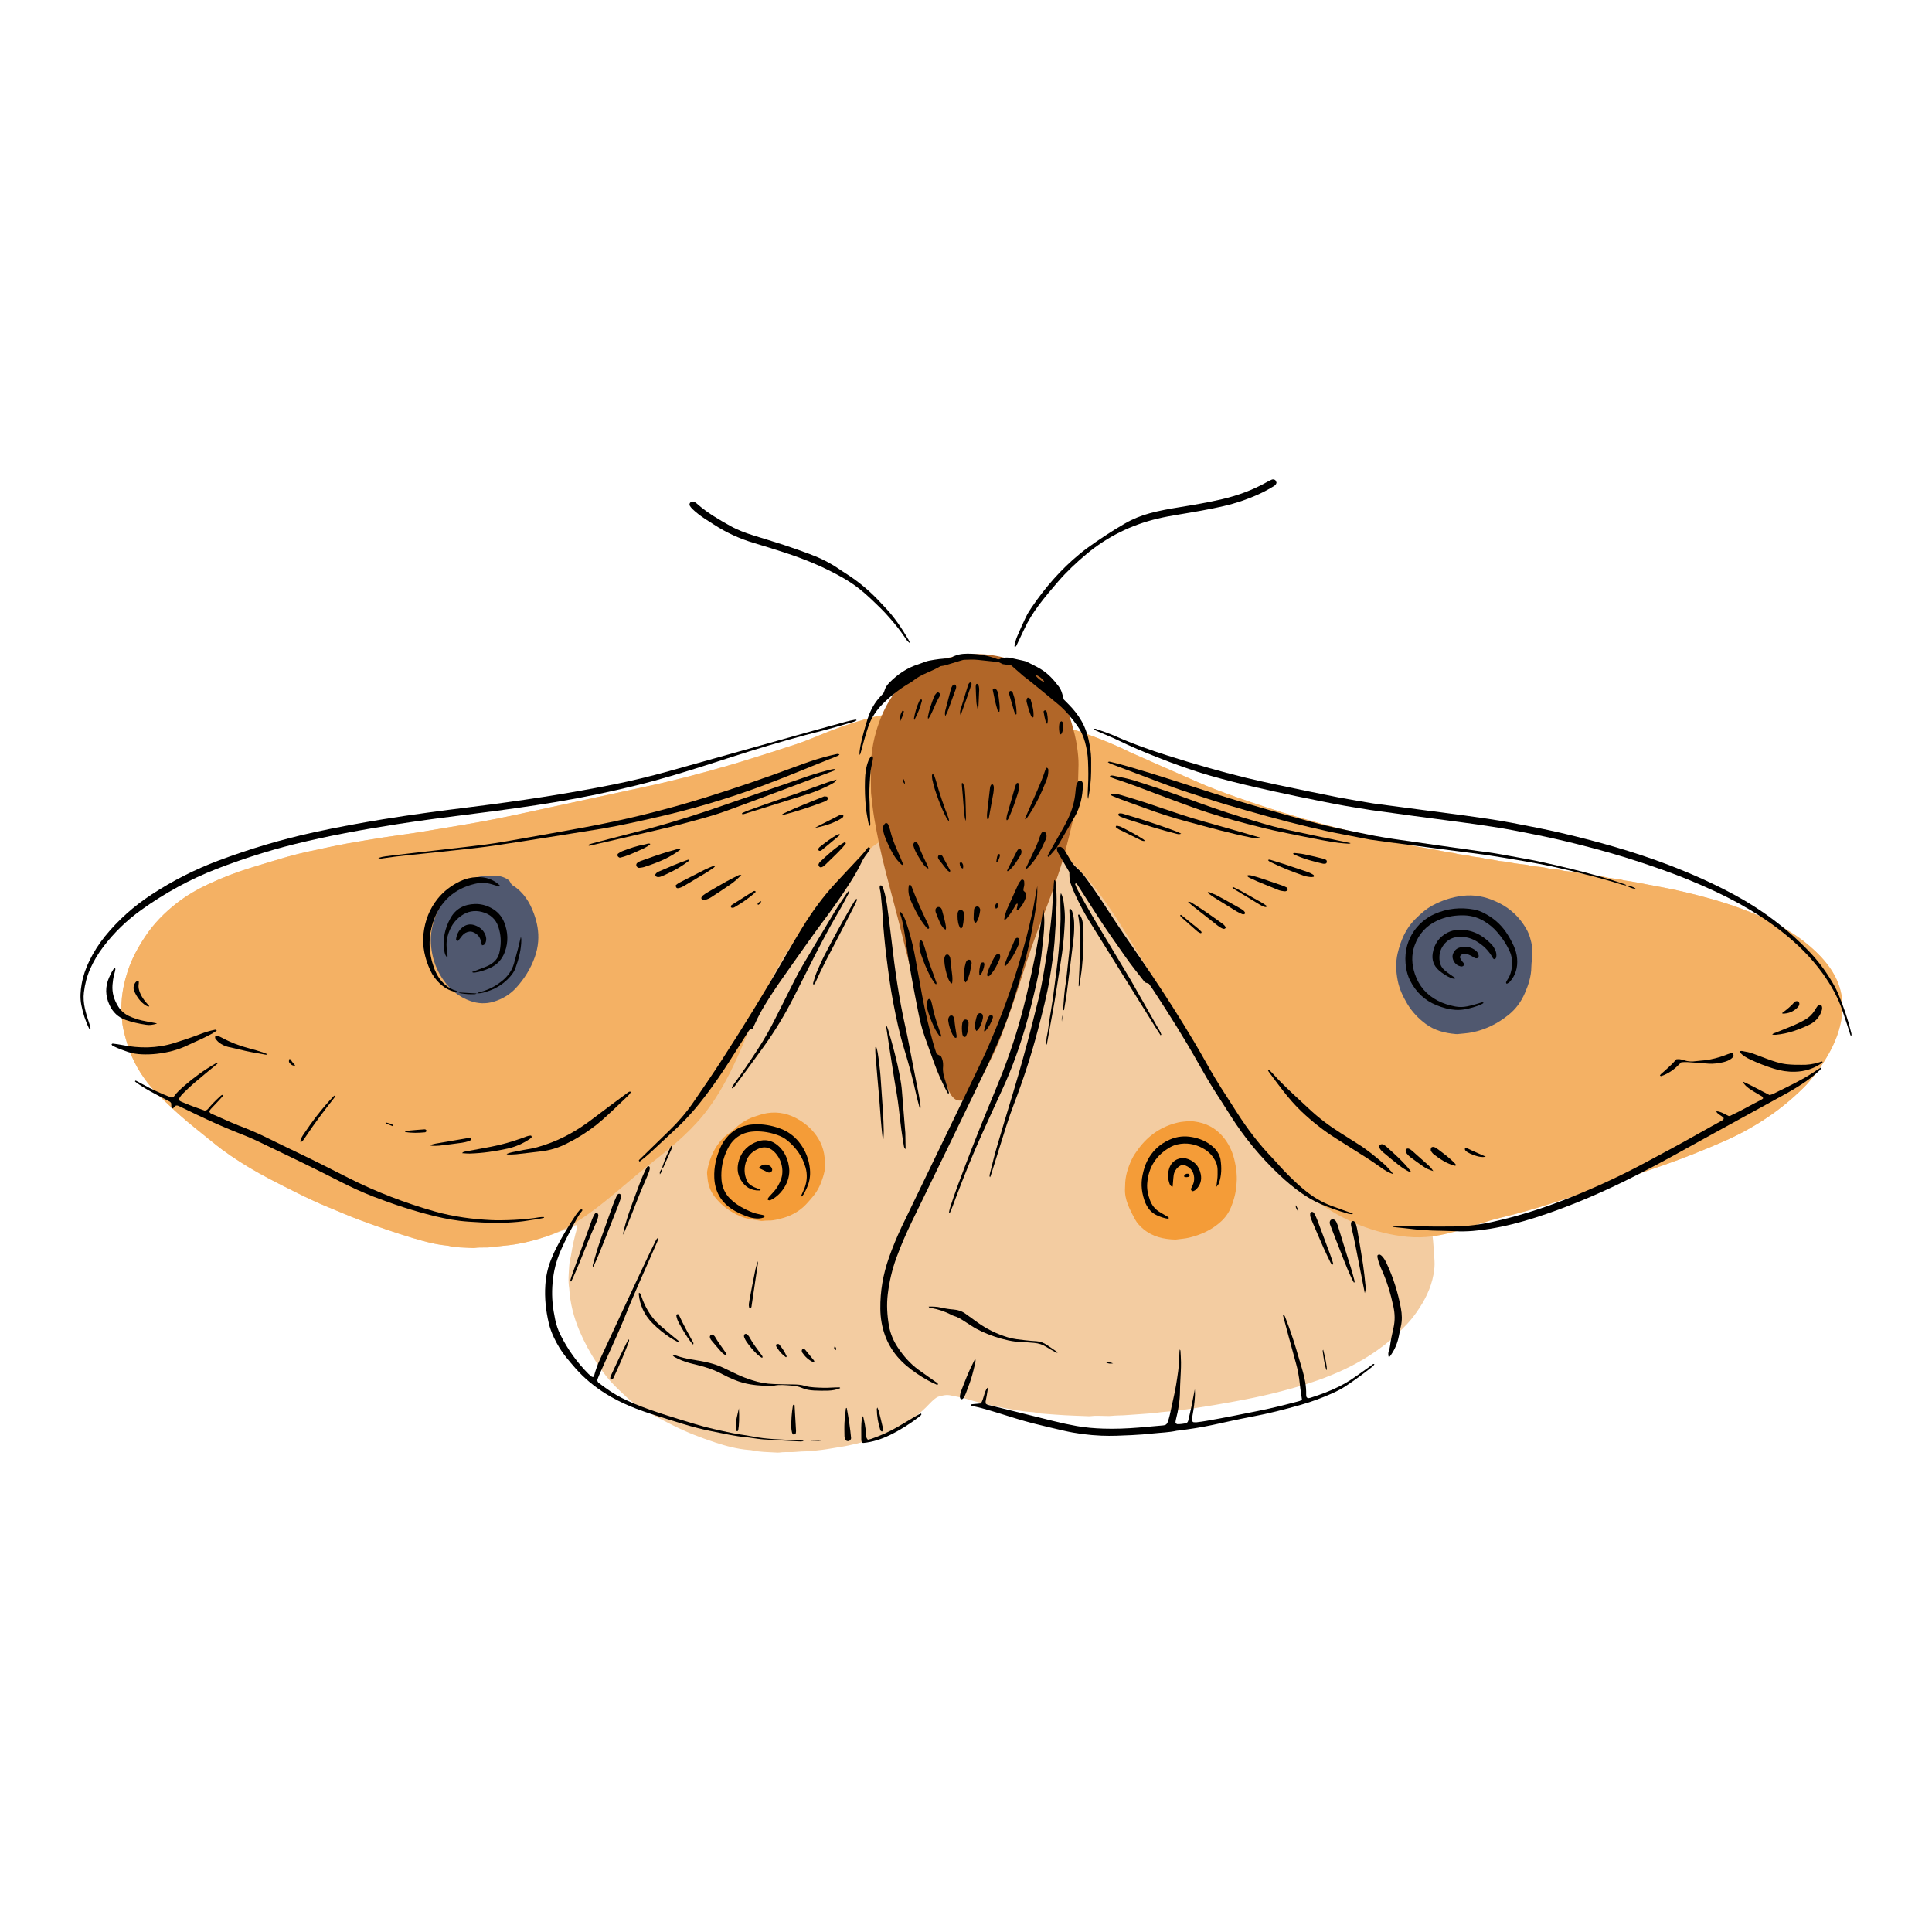 <?xml version="1.0" encoding="utf-8"?>
<!-- Designed by Vexels.com - 2020 All Rights Reserved - https://vexels.com/terms-and-conditions/  -->
<svg version="1.1" id="Layer_1" xmlns="http://www.w3.org/2000/svg" xmlns:xlink="http://www.w3.org/1999/xlink" x="0px" y="0px"
	 viewBox="0 0 1200 1200" enable-background="new 0 0 1200 1200" xml:space="preserve">
<g>
	<path fill="#F3CCA1" d="M661.459,879.041c-4.13-0.228-7.931-0.535-11.732-0.82c-2.373-0.178-4.759-0.264-7.072-0.928
		c-0.453-0.13-0.941-0.162-1.415-0.185c-5.089-0.246-10.073-1.274-15.081-2.087c-3.125-0.507-6.199-1.323-9.312-1.917
		c-4.21-0.803-8.346-1.898-12.481-3.005c-0.918-0.246-1.836-0.5-2.737-0.801c-3.624-1.211-7.4-1.773-11.116-2.578
		c-2.551-0.553-5.066-0.011-7.504,0.729c-0.883,0.268-1.718,0.842-2.445,1.435c-1.105,0.9-2.158,1.882-3.128,2.927
		c-6.674,7.185-14.591,12.715-23.22,17.234c-3.081,1.614-6.352,2.944-9.658,4.035c-7.838,2.586-15.814,4.662-24,5.882
		c-3.291,0.49-6.556,1.154-9.866,1.548c-3.779,0.449-7.546,0.987-11.364,0.982c-1.108-0.001-2.217,0.113-3.325,0.182
		c-1.265,0.079-2.529,0.217-3.795,0.24c-2.696,0.05-5.396-0.12-8.085,0.28c-0.775,0.115-1.587,0.037-2.378-0.012
		c-4.908-0.3-9.848-0.248-14.683-1.36c-0.615-0.141-1.259-0.165-1.893-0.215c-7.167-0.567-14.061-2.399-20.849-4.632
		c-8.898-2.927-17.639-6.272-26.015-10.495c-7.653-3.859-15.273-7.778-22.462-12.481c-2.271-1.486-4.433-3.107-6.392-4.95
		c-3.467-3.262-7.01-6.449-10.183-10.018c-3.175-3.571-5.976-7.409-8.592-11.398c-4.19-6.389-7.827-13.075-10.798-20.112
		c-3.544-8.394-5.789-17.112-6.324-26.237c-0.787-4.752-0.316-9.503,0.02-14.253c0.112-1.583,0.255-3.164,0.74-4.696
		c0.19-0.601,0.28-1.238,0.382-1.864c0.944-5.787,1.985-10.475,3.707-16.701c0.084-0.302,0.085-0.626,0.135-0.938
		c0.07-0.432-0.483-0.997-0.857-0.857c-0.739,0.277-1.5,0.502-2.22,0.821c-5.373,2.385-10.871,4.44-16.445,6.297
		c-8.454,2.817-17.072,4.874-25.978,5.63c-2.841,0.241-5.665,0.679-8.502,0.976c-1.103,0.115-2.22,0.107-3.331,0.123
		c-2.062,0.031-4.125-0.071-6.18,0.262c-0.774,0.125-1.587,0.065-2.378,0.019c-4.75-0.274-9.535-0.181-14.201-1.345
		c-0.306-0.076-0.628-0.093-0.944-0.124c-7.299-0.72-14.327-2.638-21.32-4.748c-11.089-3.345-22.028-7.136-32.876-11.176
		c-6.538-2.435-12.927-5.266-19.394-7.892c-7.063-2.867-13.934-6.16-20.745-9.563c-7.382-3.688-14.761-7.385-21.979-11.396
		c-8.06-4.479-15.841-9.389-23.259-14.864c-2.426-1.79-4.771-3.693-7.107-5.599c-6.395-5.219-12.951-10.244-19.106-15.753
		c-2.01-1.799-4.023-3.6-5.967-5.47c-3.889-3.742-7.932-7.327-11.457-11.438c-6.91-8.057-12.144-17.045-15.208-27.24
		c-1.187-3.948-2.313-7.908-2.982-11.998c-0.31-1.898-0.23-3.805-0.505-5.678c-0.421-2.862-0.263-5.704-0.088-8.555
		c0.4-6.53,1.793-12.865,3.812-19.073c2.525-7.763,6.426-14.816,10.924-21.593c5.241-7.896,11.786-14.54,19.184-20.375
		c6.135-4.839,12.856-8.743,19.93-12.042c8.498-3.964,17.201-7.369,26.181-10.116c7.738-2.367,15.459-4.783,23.244-6.99
		c8.707-2.468,17.586-4.188,26.421-6.094c7.131-1.538,14.315-2.796,21.513-3.981c7.352-1.21,14.702-2.414,22.089-3.4
		c4.713-0.629,9.416-1.351,14.109-2.118c8.291-1.355,16.57-2.789,24.858-4.165c12.203-2.026,24.326-4.446,36.416-7.069
		c10.074-2.186,68.024-14.773,77.172-16.728c17.072-3.649,33.94-8.112,50.703-12.956c9.753-2.818,19.411-5.966,29.104-8.991
		c2.877-0.898,5.708-1.945,8.594-2.812c6.699-2.012,13.195-4.57,19.642-7.254c9.388-3.909,18.975-7.236,28.759-10.003
		c4.585-1.297,9.251-2.228,13.946-3.002c2.5-0.412,5.042-0.567,7.557-0.891c4.093-0.527,8.229-0.475,12.326-0.966
		c1.254-0.15,2.538-0.056,3.809-0.072c1.112-0.014,2.245,0.109,3.331-0.063c2.85-0.452,5.703-0.253,8.558-0.242
		c3.331,0.013,6.664,0.395,9.993-0.04c5.07,0.247,10.161,0.196,15.186,1.104c1.246,0.225,2.522,0.285,3.786,0.413
		c4.576,0.464,9.201,0.543,13.686,1.727c0.152,0.04,0.314,0.045,0.472,0.062c4.738,0.524,9.364,1.632,14.025,2.582
		c10.286,2.097,20.245,5.266,30.113,8.773c7.329,2.605,14.525,5.536,21.607,8.746c1.878,0.852,3.693,1.846,5.573,2.694
		c7.375,3.327,35.573,15.66,42.242,18.622c7.693,3.417,15.593,6.303,23.507,9.132c6.268,2.241,12.599,4.318,18.924,6.407
		c6.928,2.288,13.891,4.45,20.898,6.471c9.291,2.679,18.62,5.223,28.011,7.541c5.539,1.367,11.031,2.93,16.574,4.279
		c4.62,1.125,9.284,2.065,13.928,3.09c3.25,0.717,6.487,1.496,9.751,2.144c3.421,0.679,6.87,1.218,10.301,1.85
		c3.585,0.66,12.615,2.399,13.557,2.53c1.729,0.241,3.462,0.417,5.148,0.934c0.901,0.276,1.871,0.34,2.815,0.467
		c1.887,0.254,3.785,0.411,5.623,0.98c0.751,0.232,1.557,0.298,2.344,0.399c2.203,0.283,4.411,0.496,6.565,1.12
		c1.056,0.306,2.2,0.292,3.297,0.468c1.565,0.251,3.123,0.54,4.684,0.819c0.312,0.056,0.617,0.178,0.93,0.201
		c4.442,0.32,8.761,1.477,13.183,1.931c2.052,0.211,4.104,0.395,6.106,0.977c0.905,0.263,1.879,0.299,2.824,0.41
		c2.679,0.314,5.37,0.5,7.995,1.221c1.06,0.291,2.2,0.298,3.304,0.427c1.891,0.221,3.791,0.36,5.635,0.912
		c0.753,0.225,1.559,0.29,2.347,0.383c2.994,0.354,6.004,0.571,8.934,1.373c0.909,0.249,1.887,0.248,2.833,0.361
		c1.891,0.225,3.785,0.389,5.631,0.931c0.905,0.266,1.874,0.33,2.818,0.447c2.048,0.253,4.099,0.441,6.096,1.037
		c0.902,0.269,1.879,0.297,2.824,0.414c2.205,0.273,4.431,0.414,6.561,1.124c0.298,0.099,0.622,0.13,0.936,0.172
		c5.032,0.675,10.004,1.682,14.982,2.667c2.487,0.492,4.986,0.937,7.478,1.396c9.834,1.811,19.539,4.177,29.169,6.808
		c14.412,3.938,28.419,9.044,41.775,15.791c8.537,4.313,16.502,9.549,23.572,16.012c5.168,4.725,9.829,9.917,13.213,16.153
		c2.456,4.525,3.986,9.285,4.637,14.396c0.63,4.944,0.29,9.76-0.674,14.646c-1.401,7.106-4.113,13.631-7.648,19.891
		c-3.843,6.805-8.394,13.088-13.595,18.909c-0.423,0.473-0.865,0.931-1.314,1.38c-6.991,6.968-14.504,13.291-22.696,18.828
		c-8.844,5.977-18.148,11.068-27.93,15.325c-12.231,5.323-24.594,10.301-37.195,14.682c-9.292,3.23-18.6,6.417-27.862,9.731
		c-13.747,4.919-27.628,9.438-41.519,13.922c-10.117,3.266-20.352,6.141-30.68,8.669c-7.088,1.735-14.247,3.107-21.448,4.292
		c-5.632,0.927-11.24,2-16.851,3.046c-1.088,0.203-2.154,0.544-3.213,0.878c-1.069,0.337-1.874,1.528-1.745,2.579
		c0.656,5.354,0.902,10.742,1.282,16.116c0.201,2.843-0.099,5.682-0.61,8.522c-1.554,8.631-5.414,16.201-10.372,23.29
		c-2.46,3.518-5.157,6.845-8.279,9.816c-1.379,1.312-2.628,2.762-4.011,4.069c-5.209,4.924-10.915,9.216-16.926,13.102
		c-10.188,6.587-21.151,11.551-32.57,15.59c-9.139,3.232-18.468,5.781-27.866,8.106c-7.854,1.943-15.788,3.52-23.738,4.989
		c-8.261,1.527-16.547,2.941-24.854,4.187c-6.11,0.916-12.234,1.791-18.409,2.234c-2.843,0.204-5.662,0.756-8.505,0.934
		c-3.167,0.199-14.546,1.119-17.08,1.217c-2.377,0.092-4.75,0.087-7.129,0.337c-2.041,0.214-4.124,0.019-6.189,0.011
		c-2.22-0.009-4.437-0.175-6.66,0.142c-1.088,0.155-2.22,0.049-3.33,0.007C670.022,879.401,665.576,879.268,661.459,879.041z"/>
	<path fill="#F4B164" d="M801.91,732.608c-21.668-20.843-37.977-47.262-53.779-73.122c-14.45-23.647-28.9-47.295-43.35-70.942
		c-10.444-17.092-21-34.33-34.851-48.799c-13.851-14.469-31.451-26.145-51.219-29.377c-11.375-1.86-23.022-0.879-34.433,0.747
		c-13.953,1.989-28.17,5.102-39.839,13.007c-8.959,6.069-15.9,14.614-22.702,23.03c-14.583,18.043-29.257,36.221-40.224,56.665
		c-15.795,29.444-23.82,63.392-45.03,89.21c-9.867,12.01-22.186,21.723-34.402,31.335c-19.71,15.509-39.068,35.734-63.072,43.732
		c-8.454,2.817-17.072,4.874-25.978,5.63c-2.841,0.241-5.665,0.679-8.502,0.976c-1.103,0.115-2.22,0.107-3.331,0.123
		c-2.062,0.031-4.125-0.071-6.18,0.262c-0.774,0.125-1.587,0.065-2.378,0.019c-4.75-0.274-9.535-0.181-14.201-1.345
		c-0.306-0.076-0.628-0.093-0.944-0.124c-7.299-0.72-14.327-2.638-21.32-4.748c-11.089-3.345-22.028-7.136-32.876-11.176
		c-6.538-2.435-12.927-5.266-19.394-7.892c-7.063-2.867-13.934-6.16-20.745-9.563c-7.382-3.688-14.761-7.385-21.979-11.396
		c-8.06-4.479-15.841-9.389-23.259-14.864c-2.426-1.79-4.771-3.693-7.107-5.599c-6.395-5.219-12.951-10.244-19.106-15.753
		c-2.01-1.799-4.023-3.6-5.967-5.47c-3.889-3.742-7.932-7.327-11.457-11.438c-6.91-8.057-12.144-17.045-15.208-27.24
		c-1.187-3.948-2.313-7.908-2.982-11.998c-0.31-1.898-0.23-3.805-0.505-5.678c-0.421-2.862-0.263-5.704-0.088-8.555
		c0.4-6.53,1.793-12.865,3.812-19.073c2.525-7.763,6.426-14.816,10.924-21.593c5.241-7.896,11.786-14.54,19.184-20.375
		c6.135-4.839,12.856-8.743,19.93-12.042c8.498-3.964,17.201-7.369,26.181-10.116c7.738-2.367,15.459-4.783,23.244-6.99
		c8.707-2.468,17.586-4.188,26.421-6.094c7.131-1.538,14.315-2.796,21.513-3.981c7.352-1.21,14.702-2.414,22.089-3.4
		c4.713-0.629,9.416-1.351,14.109-2.118c8.291-1.355,16.57-2.789,24.858-4.165c12.203-2.026,24.326-4.446,36.416-7.069
		c10.074-2.186,68.024-14.773,77.172-16.728c17.072-3.649,33.94-8.112,50.703-12.956c9.753-2.818,19.411-5.966,29.104-8.991
		c2.877-0.898,5.708-1.945,8.594-2.812c6.699-2.012,13.195-4.57,19.642-7.254c9.388-3.909,18.975-7.236,28.759-10.003
		c4.585-1.297,9.251-2.228,13.946-3.002c2.5-0.412,5.042-0.567,7.557-0.891c4.093-0.527,8.229-0.475,12.326-0.966
		c1.254-0.15,2.538-0.056,3.809-0.072c1.112-0.014,2.245,0.109,3.331-0.063c2.85-0.452,5.703-0.253,8.558-0.242
		c3.331,0.013,6.664,0.395,9.993-0.04c5.07,0.247,10.161,0.196,15.186,1.104c1.246,0.225,2.522,0.285,3.786,0.413
		c4.576,0.464,9.201,0.543,13.686,1.727c0.152,0.04,0.314,0.045,0.472,0.062c4.738,0.524,9.364,1.632,14.025,2.582
		c10.286,2.097,20.245,5.266,30.113,8.773c7.329,2.605,14.525,5.536,21.607,8.746c1.878,0.852,3.693,1.846,5.573,2.694
		c7.375,3.327,35.573,15.66,42.242,18.622c7.693,3.417,15.593,6.303,23.507,9.132c6.268,2.241,12.599,4.318,18.924,6.407
		c6.928,2.288,13.891,4.45,20.898,6.471c9.291,2.679,18.62,5.223,28.011,7.541c5.539,1.367,11.031,2.93,16.574,4.279
		c4.62,1.125,9.284,2.065,13.928,3.09c3.25,0.717,6.487,1.496,9.751,2.144c3.421,0.679,6.87,1.218,10.301,1.85
		c3.585,0.66,12.615,2.399,13.557,2.53c1.729,0.241,3.462,0.417,5.148,0.934c0.901,0.276,1.871,0.34,2.815,0.467
		c1.887,0.254,3.785,0.411,5.623,0.98c0.751,0.232,1.557,0.298,2.344,0.399c2.203,0.283,4.411,0.496,6.565,1.12
		c1.056,0.306,2.2,0.292,3.297,0.468c1.565,0.251,3.123,0.54,4.684,0.819c0.312,0.056,0.617,0.178,0.93,0.201
		c4.442,0.32,8.761,1.477,13.183,1.931c2.052,0.211,4.104,0.395,6.106,0.977c0.905,0.263,1.879,0.299,2.824,0.41
		c2.679,0.314,5.37,0.5,7.995,1.221c1.06,0.291,2.2,0.298,3.304,0.427c1.891,0.221,3.791,0.36,5.635,0.912
		c0.753,0.225,1.559,0.29,2.347,0.383c2.994,0.354,6.004,0.571,8.934,1.373c0.909,0.249,1.887,0.248,2.833,0.361
		c1.891,0.225,3.785,0.389,5.631,0.931c0.905,0.266,1.874,0.33,2.818,0.447c2.048,0.253,4.099,0.441,6.096,1.037
		c0.902,0.269,1.879,0.297,2.824,0.414c2.205,0.273,4.431,0.414,6.561,1.124c0.298,0.099,0.622,0.13,0.936,0.172
		c5.032,0.675,10.004,1.682,14.982,2.667c2.487,0.492,4.986,0.937,7.478,1.396c9.834,1.811,19.539,4.177,29.169,6.808
		c14.412,3.938,28.419,9.044,41.775,15.791c8.537,4.313,16.502,9.549,23.572,16.012c5.168,4.725,9.829,9.917,13.213,16.153
		c2.456,4.525,3.986,9.285,4.637,14.396c0.63,4.944,0.29,9.76-0.674,14.646c-1.401,7.106-4.113,13.631-7.648,19.891
		c-3.843,6.805-8.394,13.088-13.595,18.909c-0.423,0.473-0.865,0.931-1.314,1.38c-6.991,6.968-14.504,13.291-22.696,18.828
		c-8.844,5.977-18.148,11.068-27.93,15.325c-12.231,5.323-24.594,10.301-37.195,14.682c-9.292,3.23-18.6,6.417-27.862,9.731
		c-13.747,4.919-27.628,9.438-41.519,13.922c-10.117,3.266-20.352,6.141-30.68,8.669c-20.555,5.03-36.831,14.269-59.026,12.069
		c-19.941-1.976-39.342-9.904-55.501-21.656C812.579,742.258,807.091,737.593,801.91,732.608z"/>
	<g>
		<path fill="#B16628" d="M669.62,485.51c-0.31,3.42-0.629,7.218-1.013,11.01c-0.127,1.258-0.42,2.499-0.644,3.746
			c-0.14,0.781-0.329,1.554-0.432,2.339c-0.75,5.67-2.111,11.211-3.495,16.749c-1.192,4.767-2.4,9.527-3.754,14.252
			c-1.749,6.101-3.898,12.067-5.931,18.074c-2.392,7.065-5.179,13.978-7.835,20.943c-4.18,10.965-8.077,22.033-11.6,33.229
			c-2.903,9.227-5.96,18.403-9.342,27.467c-0.942,2.525-1.895,5.047-2.796,7.587c-2.23,6.293-4.991,12.356-7.987,18.31
			c-2.068,4.11-4.261,8.158-6.44,12.211c-1.586,2.95-3.659,5.569-5.763,8.156c-1.21,1.488-2.609,2.773-4.408,3.556
			c-1.222,0.532-2.475,0.592-3.719,0.197c-0.587-0.187-1.17-0.515-1.642-0.913c-1.354-1.142-2.378-2.569-3.085-4.184
			c-0.891-2.034-1.773-4.079-2.512-6.171c-1.479-4.188-2.851-8.413-4.28-12.619c-3.266-9.615-6.332-19.294-9.256-29.017
			c-1.644-5.468-3.21-10.961-4.693-16.475c-2.802-10.415-5.69-20.81-8.228-31.29c-3.399-14.031-7.25-27.94-10.844-41.917
			c-2.725-10.596-4.978-21.309-6.831-32.094c-0.885-5.152-1.459-10.358-2.017-15.56c-0.034-0.315-0.062-0.633-0.063-0.95
			c-0.015-7.932-0.472-15.875,0.396-23.789c0.502-4.577,1.381-9.102,2.651-13.521c1.978-6.88,4.607-13.499,8.348-19.653
			c3.586-5.9,8.015-11.039,13.425-15.317c3.628-2.869,7.653-5.107,11.799-7.125c7.368-3.585,15.175-5.493,23.328-6.131
			c2.849-0.223,5.682-0.448,8.549-0.315c6.384,0.296,12.567,1.535,18.647,3.481c4.71,1.507,9.202,3.431,13.46,5.948
			c3.863,2.283,7.265,5.14,10.342,8.352c1.746,1.822,3.216,3.934,4.65,6.025c3.976,5.8,7.022,12.065,8.959,18.838
			c1.396,4.88,2.714,9.78,3.412,14.825c0.522,3.772,0.986,7.547,0.913,11.363C669.825,478.461,669.718,481.795,669.62,485.51z"/>
		<path fill="#50586F" d="M951.293,597.679c-0.053,0.951-0.149,1.902-0.153,2.854c-0.026,5.836-1.806,11.229-4.102,16.5
			c-2.261,5.188-5.529,9.655-9.917,13.199c-6.633,5.358-14.059,9.158-22.475,10.923c-3.122,0.655-6.288,0.785-9.436,1.139
			c-0.313,0.035-0.636,0.01-0.952-0.018c-6.727-0.594-13.09-2.145-18.673-6.281c-4.669-3.459-8.549-7.569-11.518-12.535
			c-2.7-4.516-4.916-9.241-5.933-14.461c-1.103-5.662-1.367-11.275-0.012-16.975c0.924-3.888,2.152-7.62,3.885-11.203
			c1.742-3.601,3.964-6.872,6.805-9.698c3.271-3.253,6.642-6.389,10.742-8.607c5.916-3.201,12.147-5.306,18.884-6.1
			c7.17-0.845,13.881,0.429,20.37,3.366c0.867,0.393,1.738,0.781,2.585,1.215c7.125,3.645,12.622,8.999,16.599,15.92
			c2.005,3.489,3.036,7.323,3.644,11.26c0.215,1.396,0.088,2.852,0.044,4.278c-0.054,1.745-0.185,3.487-0.283,5.231
			C951.362,597.682,951.328,597.681,951.293,597.679z"/>
		<path fill="#50586F" d="M306.437,543.928c0.95,0.066,1.902,0.095,2.852,0.162c1.772,0.126,3.415,0.703,4.98,1.503
			c1.144,0.585,2.185,1.314,2.75,2.533c0.341,0.735,0.775,1.382,1.475,1.818c6.66,4.157,10.533,10.42,13.143,17.585
			c2.028,5.568,3.085,11.321,2.622,17.273c-0.259,3.331-0.993,6.585-2.114,9.73c-2.539,7.121-6.474,13.42-11.556,18.986
			c-3.836,4.201-8.602,7.026-14.019,8.657c-4.848,1.46-9.699,1.232-14.49-0.475c-6.808-2.426-12.164-6.712-16.361-12.536
			c-3.58-4.968-5.994-10.453-7.2-16.445c-1.168-5.808-1.344-11.586,0.098-17.439c1.468-5.957,3.867-11.406,7.594-16.25
			c3.828-4.975,8.536-8.981,14.12-11.841C295.362,544.612,300.753,543.533,306.437,543.928z"/>
		<path fill="#F49C38" d="M768.06,734.838c-0.23,5.21-1.501,10.25-3.524,15.13c-1.425,3.438-3.516,6.351-6.272,8.849
			c-5.678,5.147-12.396,8.172-19.765,9.939c-2.633,0.631-5.334,0.743-7.997,1.143c-0.157,0.024-0.317,0.038-0.475,0.034
			c-7.296-0.202-14.147-1.735-19.913-6.585c-2.085-1.754-3.897-3.722-5.217-6.121c-1.609-2.921-3.117-5.894-4.33-9.001
			c-1.281-3.282-2.029-6.674-1.796-10.23c0.031-0.475,0.053-0.952,0.053-1.428c-0.006-5.841,1.67-11.256,4.139-16.475
			c1.093-2.31,2.56-4.392,4.055-6.435c6.239-8.527,14.467-14.101,24.806-16.488c2.329-0.538,4.714-0.571,7.07-0.867
			c7.394,0.385,13.953,2.727,19.235,8.13c3.742,3.827,6.296,8.352,7.875,13.423C767.535,722.776,768.577,729.755,768.06,734.838z"/>
		<path fill="#F49C38" d="M512.587,723.046c-0.07,3.488-0.732,5.805-1.421,8.055c-1.303,4.258-3.12,8.322-6.014,11.792
			c-2.739,3.284-5.438,6.58-9.035,9.054c-3.731,2.565-7.814,4.207-12.159,5.222c-2.302,0.538-4.639,1.051-7.054,0.929
			c-0.943-0.048-1.896,0.119-2.845,0.178c-0.474,0.03-0.966,0.128-1.421,0.042c-4.19-0.793-8.473-1.044-12.496-2.743
			c-6.425-2.713-11.882-6.624-16.168-12.144c-2.597-3.345-4.091-7.119-4.489-11.333c-0.089-0.947-0.234-1.889-0.293-2.838
			c-0.039-0.629-0.045-1.276,0.06-1.894c1.137-6.676,3.58-12.787,7.823-18.135c1.594-2.009,3.386-3.789,5.544-5.163
			c1.485-0.945,2.798-2.07,4.062-3.281c3.73-3.573,8.062-6.124,13.029-7.584c1.368-0.402,2.699-0.946,4.08-1.287
			c7.236-1.787,14.137-0.889,20.732,2.6c3.542,1.874,6.768,4.202,9.485,7.096c4.559,4.856,7.54,10.549,8.159,17.311
			C512.326,720.654,512.519,722.383,512.587,723.046z"/>
	</g>
	<g>
		<path d="M55.759,639.189c-0.146-0.119-0.319-0.193-0.382-0.321c-2.328-4.725-3.925-9.693-4.899-14.862
			c-0.806-4.278-0.498-8.556,0.236-12.793c0.872-5.031,2.542-9.824,4.792-14.412c2.667-5.438,5.877-10.532,9.698-15.234
			c8.28-10.191,17.993-18.808,28.964-25.983c13.068-8.546,26.917-15.586,41.548-21.067c19.354-7.251,39.103-13.156,59.303-17.564
			c14.271-3.114,28.628-5.752,43.04-8.112c18.172-2.976,36.427-5.344,54.697-7.622c29.615-3.693,59.119-8.103,88.391-13.979
			c11.52-2.313,22.921-5.116,34.246-8.245c22.183-6.13,95.475-26.878,110.048-30.744c1.837-0.487,3.706-0.862,5.57-1.239
			c0.352-0.071,0.861-0.157,1.025,0.418c-1.338,0.935-2.931,1.195-4.437,1.636c-5.634,1.651-11.259,3.354-16.949,4.79
			c-15.086,3.807-30.028,8.112-44.883,12.722c-9.246,2.869-18.435,5.919-27.663,8.848c-14.071,4.467-28.188,8.789-42.53,12.312
			c-16.65,4.089-33.425,7.61-50.341,10.422c-16.441,2.733-32.951,4.988-49.487,7.072c-16.375,2.064-32.754,4.113-49.062,6.673
			c-21.487,3.374-42.88,7.221-64.001,12.479c-16.351,4.071-32.362,9.211-48.067,15.29c-16.67,6.453-32.226,15.007-46.75,25.409
			c-9.093,6.513-17.076,14.213-23.829,23.151c-3.169,4.193-5.843,8.681-7.996,13.49c-2.097,4.686-3.311,9.594-3.926,14.66
			c-0.406,3.339-0.118,6.655,0.601,9.936c0.749,3.418,1.861,6.728,2.947,10.047c0.244,0.746,0.425,1.518,0.56,2.291
			C56.246,638.803,55.921,639.011,55.759,639.189z"/>
		<path d="M679.57,452.72c0.314-0.027,0.654-0.157,0.916-0.065c4.342,1.519,8.706,2.982,12.917,4.853
			c10.313,4.582,20.944,8.322,31.684,11.741c16.185,5.152,32.497,9.875,49.002,13.9c6.321,1.542,12.689,2.893,19.046,4.284
			c6.822,1.492,32.32,6.722,38.245,7.853c4.054,0.774,18.44,3.284,21.581,3.748c5.026,0.743,49.745,6.495,56.19,7.399
			c9.904,1.389,19.818,2.733,29.646,4.598c10.448,1.983,20.892,4,31.249,6.42c22.587,5.278,44.883,11.556,66.564,19.858
			c13.796,5.283,27.287,11.271,40.305,18.279c17.471,9.404,33.161,21.178,46.888,35.523c5.623,5.876,10.436,12.382,14.536,19.4
			c1.279,2.189,2.456,4.46,3.435,6.796c3.254,7.767,5.999,15.714,7.997,23.905c0.186,0.764,0.404,1.529,0,2.421
			c-0.682-0.921-0.77-1.993-1.095-2.954c-1.477-4.357-2.85-8.75-4.349-13.1c-2.868-8.325-7.122-15.915-12.276-23.032
			c-7.326-10.116-16.156-18.753-25.978-26.396c-8.033-6.251-16.567-11.756-25.47-16.693c-10.43-5.783-21.265-10.694-32.29-15.213
			c-9.994-4.096-20.195-7.614-30.443-11.004c-12.664-4.189-25.5-7.77-38.444-10.992c-8.628-2.148-17.288-4.152-26.006-5.877
			c-8.718-1.724-17.424-3.522-26.222-4.837c-7.065-1.057-14.123-2.148-21.214-3.032c-5.828-0.726-49.254-6.545-54.272-7.331
			c-3.764-0.59-7.521-1.22-11.284-1.823c-6.741-1.079-13.442-2.371-20.13-3.737c-5.132-1.049-10.273-2.053-15.398-3.136
			c-17.704-3.742-35.377-7.615-52.793-12.571c-11.464-3.262-22.649-7.329-33.72-11.712c-8.116-3.213-16.167-6.584-24.014-10.43
			c-3.132-1.535-6.384-2.827-9.584-4.221c-1.309-0.57-2.646-1.081-3.932-1.699C680.358,453.603,679.775,453.353,679.57,452.72z"/>
		<path d="M656.411,526.394c0.762-0.181,1.524-0.362,2.054-0.487c1.387,0.446,2.15,1.234,2.741,2.204
			c1.157,1.898,2.335,3.784,3.432,5.716c1.106,1.948,2.381,3.716,4.107,5.194c2.422,2.073,4.442,4.54,6.3,7.122
			c2.411,3.351,4.788,6.727,7.111,10.139c2.144,3.15,4.216,6.349,6.286,9.548c6.298,9.733,12.891,19.265,19.478,28.803
			c9.385,13.588,18.449,27.39,27.111,41.455c4.664,7.572,9.237,15.194,13.564,22.964c4.172,7.493,8.602,14.832,13.314,22.001
			c2.18,3.317,4.287,6.682,6.425,10.026c6.433,10.06,13.61,19.538,21.913,28.144c1.543,1.599,3.007,3.275,4.493,4.929
			c3.505,3.902,7.233,7.584,11.083,11.141c1.631,1.507,3.333,2.943,5.059,4.342c4.717,3.824,9.855,6.953,15.541,9.126
			c3.112,1.19,12.361,4.483,13.979,5.039c-0.362,0.177-0.591,0.39-0.797,0.37c-0.787-0.074-1.59-0.143-2.346-0.358
			c-5.806-1.649-11.505-3.602-17.046-6.007c-4.39-1.906-8.48-4.328-12.369-7.096c-4.665-3.32-9.028-7.008-13.189-10.938
			c-11.718-11.07-21.94-23.368-30.503-37.04c-3.034-4.844-6.162-9.629-9.246-14.442c-3.771-5.885-7.257-11.939-10.678-18.031
			c-8.712-15.515-18.208-30.546-27.97-45.414c-0.868-1.321-1.802-2.599-2.633-3.792c-0.909-0.323-1.646-0.584-2.518-0.894
			c-4.017-5.185-8.239-10.344-12.059-15.811c-6.184-8.85-12.477-17.625-18.267-26.744c-3.489-5.495-7.001-10.976-10.534-16.443
			c-0.595-0.921-1.051-1.976-2.046-2.594c-0.143,0.244-0.462,0.557-0.398,0.715c0.535,1.315,1.051,2.651,1.74,3.887
			c3.091,5.547,6.14,11.121,9.386,16.576c6.088,10.233,21.859,36.321,23.512,39.216c5.509,9.651,11.008,19.308,16.485,28.977
			c0.853,1.506,1.894,2.92,2.366,4.631c0.168,0.608-0.072-0.23-0.409,0.51c-0.908-1.407-1.793-2.716-2.617-4.063
			c-4.391-7.178-37.094-59.381-41.826-67.095c-3.156-5.145-5.996-10.47-8.496-15.969c-0.657-1.445-1.307-2.894-1.893-4.369
			c-1.64-4.129-1.838-5.239-1.868-9.888c-1.77-2.997-6.592-11.206-7.115-12.186c-0.537-1.008-0.728-2.09-0.562-3.227
			L656.411,526.394z"/>
		<path d="M644.275,550.318c0.129,4.996-0.208,9.42-0.905,13.812c-0.622,3.918-1.383,7.813-2.064,11.722
			c-1.391,7.981-3.181,15.873-5.384,23.665c-2.072,7.329-4.135,14.665-6.426,21.928c-3.968,12.581-8.965,24.772-14.506,36.734
			c-9.741,21.028-42.409,87.743-48.482,100.321c-3.589,7.434-6.917,14.982-9.743,22.751c-2.673,7.35-4.44,14.902-5.361,22.652
			c-0.774,6.511-0.392,13.014,0.726,19.449c0.851,4.896,2.741,9.435,5.51,13.589c3.55,5.327,7.69,10.109,12.902,13.883
			c3.342,2.421,6.736,4.77,10.105,7.154c0.75,0.53,1.655,0.885,2.064,1.8c-0.424,0.392-0.925,0.285-1.341,0.09
			c-1.723-0.808-3.463-1.592-5.12-2.521c-4.72-2.646-9.225-5.663-13.335-9.152c-8.279-7.028-13.433-15.97-15.338-26.703
			c-0.499-2.812-0.749-5.654-0.783-8.525c-0.131-10.916,1.709-21.485,5.33-31.769c2.269-6.445,4.891-12.742,7.781-18.928
			c2.485-5.32,48.122-99.264,52.09-108.094c7.943-17.678,14.829-35.763,20.464-54.318c2.399-7.898,4.69-15.825,6.601-23.854
			c1.212-5.092,2.482-10.176,3.328-15.351C642.921,557.38,643.574,554.127,644.275,550.318z"/>
		<path d="M808.667,869.266c-0.339-2.299-0.686-4.486-0.978-6.68c-0.272-2.046-0.448-4.105-0.732-6.149
			c-0.415-2.99-1-5.951-1.799-8.863c-2.393-8.726-7.914-28.932-8.212-30.325c-0.044-0.207,0.226-0.48,0.352-0.725
			c0.717,0.69,0.97,1.618,1.314,2.504c2.359,6.071,4.458,12.232,6.344,18.465c1.333,4.407,2.625,8.826,3.926,13.243
			c1.488,5.049,2.547,10.165,2.401,15.47c-0.013,0.464,0.107,0.935,0.192,1.398c0.027,0.148,0.144,0.281,0.22,0.42
			c0.28,0.133,0.56,0.266,0.88,0.417c0.433-0.074,0.918-0.1,1.366-0.241c6.217-1.963,12.322-4.223,18.144-7.171
			c2.403-1.217,4.764-2.554,7.008-4.041c3.574-2.366,7.04-4.897,10.542-7.372c1.161-0.821,2.29-1.686,3.29-2.424
			c0.619-0.023,0.839,0.205,0.622,0.452c-0.52,0.591-1.086,1.155-1.699,1.648c-5.081,4.082-10.37,7.881-15.781,11.509
			c-2.644,1.773-5.472,3.218-8.371,4.53c-6.377,2.887-12.933,5.3-19.656,7.226c-10.075,2.885-20.223,5.459-30.539,7.389
			c-8.112,1.517-16.163,3.361-24.233,5.1c-6.991,1.507-14.051,2.579-21.141,3.48c-0.473,0.06-0.957,0.06-1.42,0.162
			c-4.67,1.033-9.451,1.119-14.181,1.629c-4.576,0.493-9.172,0.878-13.77,1.079c-6.184,0.271-12.368,0.609-18.572,0.34
			c-7.961-0.345-15.821-1.341-23.578-3.134c-6.342-1.466-12.685-2.934-18.992-4.54c-6.924-1.764-13.729-3.949-20.546-6.089
			c-3.785-1.189-7.598-2.297-11.421-3.358c-1.979-0.549-4.011-0.906-6.013-1.374c-0.337-0.079-0.466-0.399-0.356-0.765
			c0.033-0.112,0.199-0.248,0.316-0.26c1.098-0.115,4.856-0.447,5.649-0.521c1.958-3.046,1.849-6.834,4.004-9.724
			c0.12,0.217,0.344,0.431,0.319,0.61c-0.2,1.411-0.433,2.819-0.685,4.222c-0.224,1.249-0.524,2.487-0.709,3.741
			c-0.064,0.433,0.119,0.903,0.197,1.406c0.44,0.227,0.828,0.53,1.265,0.638c13.561,3.358,27.137,6.655,40.687,10.058
			c4.779,1.2,9.585,2.24,14.432,3.102c5.484,0.976,11.023,1.424,16.587,1.609c7.312,0.243,14.608-0.07,21.893-0.657
			c5.064-0.408,10.122-0.884,15.182-1.341c0.469-0.042,0.931-0.164,1.264-0.225c0.894-0.423,1.304-1.068,1.594-1.835
			c1.126-2.988,1.626-6.135,2.347-9.225c0.433-1.854,0.782-3.727,1.215-5.582c1.299-5.574,2.179-11.226,2.95-16.886
			c0.47-3.452,0.497-6.966,0.714-10.452c0.058-0.94,0.007-1.891,0.287-2.992c0.208,0.377,0.399,0.567,0.41,0.768
			c0.135,2.377,0.302,4.755,0.342,7.134c0.035,2.062-0.057,4.127-0.139,6.189c-0.152,3.808-0.452,7.614-0.483,11.423
			c-0.05,6.08-0.975,12.015-2.5,17.879c-0.158,0.606-0.22,1.238-0.304,1.861c-0.02,0.15,0.048,0.312,0.096,0.59
			c0.333,0.174,0.73,0.556,1.134,0.563c1.904,0.033,3.781-0.262,5.435-0.559c0.774-0.477,1.102-1.015,1.249-1.646
			c0.686-2.935,1.396-5.867,2.015-8.817c0.684-3.258,1.28-6.534,2.08-10.66c0.202,2.85,0.086,4.833-0.094,6.804
			c-0.187,2.053-0.461,4.101-0.761,6.141c-0.323,2.193-0.913,4.352-0.812,6.597c0.017,0.369,0.536,0.931,0.915,0.948
			c0.631,0.028,1.272,0.114,1.892,0.036c2.047-0.259,4.096-0.525,6.127-0.891c5.624-1.013,11.253-2.005,16.853-3.136
			c9.802-1.981,19.646-3.767,29.356-6.188c3.543-0.883,7.081-1.786,10.61-2.723C806.956,870.276,807.767,870.149,808.667,869.266z"
			/>
		<path d="M539.4,526.223c0.309,0.121,0.67,0.157,0.832,0.356c0.163,0.199,0.273,0.648,0.158,0.836
			c-0.659,1.079-1.322,2.169-2.116,3.149c-1.31,1.617-2.361,3.371-3.246,5.248c-2.24,4.747-4.945,9.226-7.797,13.628
			c-5.094,7.865-10.51,15.495-16.114,23.009c-6.358,8.524-12.423,17.267-18.603,25.924c-2.213,3.101-4.384,6.233-6.581,9.345
			c-3.846,5.448-7.541,10.995-10.987,16.708c-2.217,3.676-4.237,7.448-6.001,11.359c-0.515,1.142-1.073,2.266-1.577,3.327
			c-0.488,0.014-0.804,0.023-1.121,0.033c-1.019,0.58-1.492,1.613-2.081,2.541c-3.661,5.761-7.294,11.54-10.971,17.29
			c-4.534,7.091-9.3,14.021-14.354,20.755c-5.731,7.638-11.929,14.847-18.949,21.339c-5.246,4.851-10.426,9.771-15.675,14.619
			c-2.211,2.042-4.523,3.974-6.891,5.779c-0.611-0.468-0.668-0.698-0.323-1.042c1.013-1.007,13.528-13.189,18.775-18.271
			c5.491-5.319,10.466-11.089,14.787-17.39c5.835-8.509,11.693-17.008,17.297-25.67c14.057-21.727,27.64-43.747,40.518-66.198
			c3.238-5.645,6.571-11.237,9.976-16.782c6.162-10.035,13.089-19.508,21.131-28.137c3.68-3.949,7.343-7.914,11.059-11.829
			c2.733-2.88,5.503-5.722,7.861-8.931C538.684,526.841,539.073,526.546,539.4,526.223z"/>
		<path d="M1070.585,694.352c-1.248-1.429-3.232-1.988-4.359-3.584c-0.077-0.109-0.063-0.282-0.121-0.574
			c2.958,0.236,5.314,1.937,7.601,2.96c0.471-0.021,0.648,0.018,0.78-0.042c6.507-2.955,12.645-6.625,19.032-9.813
			c0.556-0.277,1.056-0.666,1.532-0.971c-0.055-0.437-0.093-0.733-0.13-1.028c-9.28-5.394-10.279-6.133-12.386-9.166
			c0.136-0.058,0.311-0.201,0.401-0.16c1.581,0.732,3.17,1.448,4.72,2.242c3.809,1.95,7.599,3.937,11.435,5.929
			c2.097-0.4,3.834-1.564,5.689-2.423c1.728-0.8,3.422-1.674,5.126-2.526c1.846-0.923,3.697-1.836,5.525-2.794
			c1.828-0.958,3.648-1.933,5.438-2.959c1.652-0.947,3.276-1.947,4.882-2.971c1.73-1.103,3.426-2.26,5.167-3.414
			c0.242,0.746,0.737-0.013,0.332,0.477c-0.402,0.486-0.759,1.021-1.22,1.443c-3.404,3.116-7.04,5.941-10.925,8.429
			c-2.807,1.797-5.637,3.569-8.54,5.203c-7.055,3.973-47.491,25.989-60.52,33.267c-13.999,7.82-28.081,15.497-42.51,22.504
			c-17.44,8.469-35.306,15.915-53.779,21.852c-9.229,2.966-18.591,5.392-28.166,6.97c-7.224,1.191-14.464,1.916-21.803,1.529
			c-4.597-0.242-9.206-0.25-13.808-0.403c-3.967-0.132-7.927-0.344-11.873-0.844c-4.251-0.538-8.521-0.92-13.212-1.415
			c1.071-0.1-0.059,0.244,0.409-0.185c0.095-0.087,0.304-0.065,0.461-0.069c3.809-0.093,7.618-0.192,11.428-0.268
			c1.111-0.022,2.224-0.008,3.334,0.039c7.459,0.315,14.922,0.29,22.384,0.2c8.28-0.1,16.452-1.144,24.536-2.948
			c14.437-3.221,28.526-7.578,42.326-12.882c17.357-6.671,34.271-14.315,50.688-23.057c11.912-6.343,23.808-12.713,35.541-19.385
			c4.554-2.589,9.156-5.093,13.736-7.638C1070.324,695.552,1070.709,695.1,1070.585,694.352z"/>
		<path d="M628.05,413.252c-1.737-0.245-3.459-0.489-5.205-0.735c-0.98-0.485-1.971-0.976-2.573-1.274
			c-4.523-0.484-8.624-0.908-12.72-1.366c-2.852-0.319-5.707-0.179-8.558-0.074c-0.773,0.028-1.547,0.305-2.302,0.532
			c-3.186,0.96-6.357,1.969-9.55,2.903c-0.907,0.265-1.87,0.335-2.96,0.52c-2.592,1.594-5.504,2.838-8.407,4.12
			c-3.043,1.344-6.03,2.822-8.638,4.965c-0.972,0.799-2.126,1.381-3.21,2.041c-5.723,3.482-10.938,7.604-15.674,12.341
			c-4.106,4.107-7.177,8.838-9.028,14.373c-1.812,5.42-3.327,10.92-4.766,16.445c-0.064,0.245-0.271,0.452-0.57,0.93
			c0.002-0.887-0.059-1.517,0.017-2.129c0.176-1.415,0.351-2.836,0.646-4.23c1.148-5.436,2.675-10.77,4.333-16.072
			c1.737-5.551,4.487-10.481,8.596-14.626c0.445-0.449,0.844-0.944,1.231-1.379c0.21-0.494,0.451-0.916,0.571-1.37
			c0.543-2.063,1.717-3.746,3.185-5.225c5.103-5.143,10.932-9.149,17.913-11.342c1.357-0.426,2.664-1.008,4.01-1.473
			c0.895-0.309,1.804-0.613,2.732-0.786c4.213-0.785,8.444-1.435,12.522-1.376c0.521-0.186,0.854-0.239,1.111-0.406
			c3.047-1.981,6.432-2.526,9.995-2.544c6.586-0.033,12.943,1.099,18.964,3.486c0.427-0.028,0.786,0.046,1.04-0.084
			c2.393-1.228,4.898-1.199,7.434-0.677c2.486,0.511,4.962,1.076,7.435,1.65c0.77,0.179,1.565,0.364,2.264,0.715
			c2.834,1.424,5.713,2.781,8.429,4.408c4.561,2.732,8.092,6.608,11.254,10.825c1.056,1.408,1.77,3.002,2.226,4.707
			c0.287,1.072,0.581,2.142,0.92,3.39c1.017,1.029,2.13,2.152,3.239,3.279c3.017,3.069,5.67,6.411,7.813,10.161
			c2.719,4.756,4.196,9.916,5.109,15.264c0.588,3.445,0.949,6.914,0.854,10.421c-0.052,1.903-0.001,3.809-0.018,5.713
			c-0.051,5.562-0.665,11.063-1.861,17.042c-0.164-0.933-0.306-1.342-0.296-1.747c0.047-2.062,0.089-4.127,0.215-6.185
			c0.322-5.236,0.225-10.473,0.009-15.705c-0.164-3.97-0.812-7.879-1.86-11.724c-1.014-3.719-2.604-7.15-4.856-10.271
			c-3.445-4.776-7.181-9.319-11.689-13.126c-5.939-5.016-12-9.89-18.021-14.809c-1.228-1.003-2.557-1.886-3.765-2.912
			C633.175,417.782,630.813,415.67,628.05,413.252z M648.552,423.16c-1.372-1.857-3.101-3.139-5.163-4.018
			c-0.583-0.248,0.248,0.166-0.379,0.27c1.848,2.127,2.94,3.004,5.022,4.034C648.601,423.728,647.811,423.342,648.552,423.16z"/>
		<path d="M337.979,756.15c-0.072,0.093-0.129,0.25-0.217,0.27c-1.08,0.243-2.155,0.533-3.25,0.68
			c-4.242,0.57-8.438,1.436-12.713,1.816c-4.748,0.422-9.505,0.702-14.258,0.642c-5.551-0.07-11.103-0.409-16.646-0.776
			c-7.144-0.473-14.178-1.772-21.116-3.473c-12.805-3.139-25.318-7.231-37.615-11.985c-7.112-2.75-14.032-5.932-20.814-9.405
			c-16.81-8.609-33.841-16.765-50.878-24.908c-4.576-2.187-9.29-4.105-14.017-5.95c-8.138-3.177-16.047-6.858-23.941-10.578
			c-3.588-1.691-7.148-3.443-10.716-5.177c-0.712-0.346-1.396-0.752-2.295-0.67c-1,0.162-1.268,1.305-2.094,1.746
			c-0.194,0.104-0.535-0.067-0.914-0.129c-0.07-1.064-0.142-2.151-0.206-3.106c-0.309-0.363-0.465-0.681-0.72-0.824
			c-1.381-0.774-2.777-1.524-4.187-2.246c-5.229-2.675-10.44-5.381-15.301-8.7c-0.78-0.533-1.524-1.118-2.224-1.635
			c0.047-0.442,0.3-0.652,0.629-0.487c1.413,0.71,2.813,1.451,4.19,2.23c5.537,3.134,11.343,5.686,17.246,8.032
			c0.287,0.114,0.618,0.117,1.02,0.188c0.339-0.208,0.867-0.361,1.113-0.712c1.847-2.631,4.264-4.694,6.655-6.781
			c5.877-5.131,12.184-9.666,18.956-13.542c0.483-0.277,0.941-0.825,1.633-0.556c-0.145,0.686-0.742,0.958-1.204,1.341
			c-4.519,3.753-9.088,7.446-13.547,11.267c-2.528,2.166-4.912,4.504-7.288,6.838c-0.778,0.764-1.342,1.751-1.973,2.657
			c-0.301,0.432,0.027,1.392,0.518,1.651c0.281,0.148,0.556,0.309,0.847,0.434c4.812,2.064,9.718,3.876,14.44,5.477
			c1.122-0.056,1.714-0.541,2.235-1.177c2.219-2.707,4.694-5.17,7.278-7.524c0.459-0.418,0.871-0.943,1.561-1.021
			c0.387,0.11,0.527,0.374,0.275,0.669c-0.821,0.962-1.661,1.909-2.526,2.831c-1.629,1.736-3.294,3.439-4.914,5.184
			c-0.419,0.452-0.727,1.007-1.018,1.42c0.168,0.843,0.616,1.268,1.217,1.535c4.204,1.869,8.399,3.762,12.625,5.579
			c2.623,1.128,5.29,2.153,7.949,3.196c4.878,1.914,9.656,4.043,14.358,6.359c6.69,3.296,13.4,6.551,20.133,9.759
			c10.173,4.848,20.19,10.004,30.248,15.081c17.189,8.677,35.085,15.561,53.608,20.811c5.808,1.646,11.711,2.806,17.687,3.708
			c5.665,0.854,11.344,1.334,17.053,1.632c7.326,0.382,21.884-0.219,29.885-1.727c0.925-0.174,1.89-0.141,2.838-0.177
			C337.713,755.913,337.847,756.069,337.979,756.15z"/>
		<path d="M370.962,857.237c0.16,0.974,0.561,1.474,1.078,1.85c2.437,1.773,4.831,3.614,7.352,5.26
			c4.528,2.957,9.365,5.346,14.354,7.432c6.594,2.757,13.345,5.078,20.146,7.255c6.043,1.934,12.111,3.793,18.191,5.61
			c7.455,2.227,15.058,3.871,22.668,5.452c4.033,0.838,8.157,1.236,12.196,2.047c9.078,1.823,18.287,1.964,27.48,2.375
			c1.426,0.064,2.85,0.184,4.273,0.296c0.12,0.009,0.228,0.165,0.406,0.302c-1.471,0.283-2.897,0.158-4.311,0.085
			c-6.817-0.353-13.635-0.702-20.447-1.143c-2.37-0.153-4.724-0.563-7.084-0.864c-1.102-0.141-2.196-0.356-3.302-0.448
			c-7.458-0.615-14.715-2.377-22.034-3.799c-11.56-2.246-22.678-6.037-33.879-9.545c-5.755-1.802-11.462-3.74-17.018-6.102
			c-5.122-2.177-10.076-4.672-14.796-7.624c-7.042-4.405-13.401-9.63-18.888-15.881c-1.989-2.266-3.94-4.568-5.831-6.916
			c-3.001-3.726-5.439-7.813-7.489-12.13c-1.365-2.874-2.465-5.841-3.189-8.951c-1.811-7.776-2.664-15.622-2.127-23.616
			c0.376-5.597,1.533-10.993,3.69-16.167c0.915-2.195,1.827-4.401,2.904-6.518c3.676-7.221,7.853-14.152,12.348-20.891
			c0.615-0.921,1.315-1.793,2.041-2.631c0.414-0.478,0.966-0.83,1.686-0.766c0.33,0.151,0.469,0.459,0.218,0.767
			c-2.017,2.476-3.533,5.246-5.028,8.058c-2.683,5.046-5.345,10.096-7.695,15.309c-2.03,4.503-3.681,9.13-4.612,13.982
			c-1.261,6.58-1.665,13.215-1.06,19.903c0.315,3.484,0.893,6.92,1.615,10.34c0.693,3.281,1.731,6.439,3.224,9.435
			c4.496,9.024,10.267,17.142,17.39,24.286c0.668,0.67,1.422,1.261,2.179,1.832c0.207,0.156,0.571,0.105,0.867,0.15
			c0.655-0.567,0.685-1.404,0.901-2.152c0.882-3.056,2.001-6.024,3.335-8.908c1.999-4.321,25.605-55.111,30.001-64.265
			c1.442-3.004,2.915-5.993,4.377-8.987c0.347-0.711,0.681-1.434,1.347-1.96c0.109,0.246,0.34,0.509,0.294,0.71
			c-0.14,0.611-0.345,1.216-0.597,1.791c-3.637,8.28-7.292,16.552-10.929,24.832c-3.255,7.409-6.46,14.838-9.414,22.376
			c-1.331,3.396-2.853,6.717-4.305,10.065c-1.137,2.62-10.014,22.289-11.492,25.626
			C371.552,855.402,371.241,856.463,370.962,857.237z"/>
		<path d="M1010.243,550.022c-1.085-0.22-2.202-0.339-3.25-0.676c-8.005-2.571-16.132-4.703-24.286-6.729
			c-6.31-1.568-12.623-3.14-18.979-4.503c-5.892-1.264-11.839-2.277-17.771-3.354c-4.215-0.766-19.877-3.322-23.492-3.821
			c-5.502-0.76-67.055-8.643-71.27-9.403c-5.777-1.04-11.519-2.273-17.292-3.339c-7.025-1.297-13.984-2.897-20.931-4.543
			c-17.296-4.099-34.404-8.91-51.446-13.945c-7.758-2.292-15.418-4.916-23.127-7.377c-6.2-1.979-12.298-4.24-18.379-6.554
			c-9.49-3.611-18.993-7.188-28.497-10.763c-1.185-0.446-2.385-0.84-3.462-1.64c0.793-0.533,1.54-0.213,2.23-0.055
			c3.402,0.78,6.767,1.7,10.123,2.666c18.454,5.312,36.651,11.44,54.944,17.263c9.524,3.031,19.116,5.853,28.711,8.654
			c9.442,2.756,18.91,5.427,28.399,8.02c8.112,2.216,16.297,4.151,24.546,5.802c5.601,1.121,11.182,2.34,16.793,3.407
			c4.052,0.77,8.133,1.391,12.21,2.025c5.331,0.829,51.685,7.379,52.316,7.452c6.308,0.738,12.57,1.765,18.812,2.933
			c5.926,1.109,11.88,2.083,17.777,3.332c7.293,1.544,14.567,3.196,21.796,5.011c8.457,2.123,16.891,4.354,25.215,6.967
			c2.569,0.806,5.115,1.687,7.658,2.575c0.237,0.083,0.369,0.462,0.55,0.704L1010.243,550.022z"/>
		<path d="M234.969,532.867c3.098-0.965,6.259-1.207,9.367-1.608c8.022-1.035,46.191-5.239,57.201-6.696
			c7.233-0.957,14.422-2.262,21.611-3.526c13.286-2.335,26.565-4.71,39.833-7.148c25.318-4.652,50.259-10.815,74.848-18.462
			c19.26-5.99,38.313-12.557,57.208-19.597c5.654-2.106,11.358-4.074,17.175-5.684c2.445-0.677,4.928-1.219,7.406-1.77
			c0.579-0.129,1.237-0.213,1.811,0.35c-0.407,0.272-0.762,0.61-1.186,0.777c-15.804,6.224-31.422,12.917-47.356,18.813
			c-21.168,7.833-42.771,14.217-64.776,19.235c-11.296,2.576-22.592,5.165-34.018,7.115c-9.543,1.629-54.69,8.749-67.723,10.652
			c-6.122,0.894-12.28,1.543-18.43,2.236c-7.095,0.799-30.449,3.245-35.029,3.69c-4.895,0.475-9.77,1.094-14.632,1.829
			C237.21,533.234,236.099,533.591,234.969,532.867z"/>
		<path d="M792.877,299.779c-0.186,1.016-0.862,1.663-1.695,2.174c-3.116,1.91-6.33,3.636-9.66,5.144
			c-6.962,3.153-14.172,5.563-21.621,7.273c-9.13,2.096-18.36,3.644-27.596,5.179c-4.536,0.754-9.078,1.553-13.545,2.631
			c-16.308,3.933-30.996,11.162-43.899,21.942c-6.346,5.302-12.346,10.95-17.755,17.223c-4.045,4.69-8.044,9.411-11.767,14.363
			c-3.636,4.838-6.82,9.94-9.351,15.446c-1.458,3.171-2.966,6.32-4.492,9.46c-0.243,0.5-0.44,1.156-1.291,1.228
			c-0.019-0.466-0.151-0.953-0.036-1.372c0.462-1.68,0.859-3.398,1.537-4.993c1.739-4.086,3.535-8.153,5.47-12.149
			c1.033-2.133,2.297-4.176,3.637-6.137c8.463-12.384,18.182-23.649,29.837-33.165c1.352-1.104,2.697-2.225,4.109-3.248
			c7.718-5.59,15.654-10.845,23.912-15.617c4.848-2.801,9.968-4.871,15.352-6.347c6.133-1.681,12.382-2.78,18.649-3.795
			c8.929-1.445,17.839-2.968,26.652-5.038c9.64-2.264,18.835-5.647,27.471-10.516c0.965-0.544,1.96-1.041,2.967-1.502
			c0.584-0.267,1.215-0.289,1.844-0.041C792.182,298.148,792.397,298.396,792.877,299.779z"/>
		<path d="M921.517,622.938c-0.53,0.324-1.006,0.703-1.546,0.93c-3.377,1.423-6.884,2.476-10.487,3.078
			c-3.8,0.635-7.616,0.289-11.341-0.638c-1.995-0.497-3.955-1.189-5.866-1.956c-7.566-3.036-13.004-8.364-16.59-15.637
			c-1.132-2.297-1.834-4.732-2.269-7.247c-2.868-16.615,6.639-28.835,17.512-33.713c7.937-3.561,16.181-4.351,24.69-2.812
			c2.204,0.399,4.273,1.229,6.253,2.25c5.459,2.814,10.032,6.665,13.517,11.754c1.798,2.626,3.339,5.4,4.679,8.286
			c1.215,2.616,2.027,5.369,2.247,8.232c0.419,5.446-0.893,10.397-4.702,14.49c-0.413,0.444-1.027,0.705-1.565,1.023
			c-0.081,0.048-0.288-0.021-0.375-0.101c-0.104-0.096-0.172-0.258-0.202-0.403c-0.032-0.151-0.054-0.343,0.012-0.469
			c0.369-0.699,0.718-1.417,1.162-2.068c2.739-4.016,3.487-11.869,1.081-16.963c-0.609-1.29-1.217-2.587-1.923-3.824
			c-1.658-2.904-3.643-5.585-5.806-8.13c-2.388-2.81-5.224-5.096-8.385-6.977c-4.351-2.59-9.093-3.648-14.128-3.517
			c-5.137,0.134-10.083,1.103-14.77,3.278c-6.838,3.172-11.512,8.347-14.06,15.395c-2.136,5.908-1.821,11.872,0.152,17.755
			c2.487,7.418,7.219,12.949,14.19,16.561c3.418,1.771,7.054,2.879,10.8,3.615c2.506,0.492,5.027,0.441,7.567-0.088
			c2.961-0.616,5.85-1.444,8.72-2.373C920.534,622.522,921.015,622.418,921.517,622.938z"/>
		<path d="M647.966,564.383c1.102,6.085,0.662,11.939,0.094,17.79c-0.184,1.896-0.467,3.784-0.635,5.681
			c-0.675,7.604-1.885,15.126-3.572,22.565c-2.035,8.977-4.197,17.922-6.764,26.77c-3.944,13.591-8.686,26.875-14.65,39.719
			c-4.078,8.782-8.045,17.615-12.061,26.425c-6.125,13.438-11.595,27.145-16.831,40.948c-1.177,3.103-2.226,6.26-3.713,9.339
			c-0.165-0.292-0.407-0.52-0.374-0.696c0.174-0.931,0.362-1.866,0.646-2.768c2.718-8.633,5.942-17.085,9.161-25.538
			c5.989-15.724,12.235-31.344,18.73-46.867c5.64-13.479,10.682-27.178,14.744-41.227c1.984-6.864,3.782-13.776,5.387-20.735
			c1.711-7.423,3.382-14.859,4.87-22.329c1.27-6.38,2.252-12.818,3.367-19.229c0.299-1.72,0.638-3.434,0.919-5.157
			C647.54,567.515,647.741,565.947,647.966,564.383z"/>
		<path d="M654.758,546.606c0.317,0.213,0.644,0.311,0.709,0.5c0.204,0.591,0.402,1.21,0.438,1.829
			c0.263,4.438,0.486,8.873,0.333,13.329c-0.257,7.463-0.647,14.916-1.218,22.361c-0.583,7.608-1.722,15.139-2.944,22.667
			c-1.758,10.834-4.57,21.418-7.326,32.02c-4.118,15.844-9.218,31.367-15.054,46.659c-3.227,8.456-5.86,17.118-8.542,25.76
			c-1.929,6.213-3.875,12.42-5.822,18.628c-0.092,0.294-0.273,0.559-0.42,0.854c-0.506-0.733-0.247-1.517-0.07-2.223
			c1.356-5.386,2.624-10.799,4.18-16.128c3.38-11.579,6.918-23.113,10.386-34.667c4.108-13.686,7.924-27.453,11.48-41.292
			c1.383-5.381,2.737-10.769,4.072-16.162c1.412-5.706,2.452-11.489,3.443-17.279c0.803-4.695,2.542-15.352,2.612-15.983
			c0.97-8.839,2.327-17.636,2.73-26.536c0.179-3.966,0.512-7.925,0.783-11.887C654.581,548.266,654.674,547.482,654.758,546.606z"/>
		<path d="M565.415,399.722c-1.927-1.394-2.592-2.657-3.367-3.801c-2.943-4.346-6.212-8.435-9.676-12.367
			c-1.677-1.904-3.385-3.791-5.199-5.563c-4.426-4.325-8.832-8.674-13.721-12.498c-3.008-2.353-6.17-4.441-9.476-6.355
			c-11.73-6.793-24.176-11.915-37.045-16.063c-6.19-1.995-12.39-3.963-18.624-5.813c-8.889-2.638-17.219-6.449-24.979-11.518
			c-1.86-1.215-3.756-2.374-5.612-3.595c-2.789-1.836-5.423-3.879-7.842-6.182c-0.562-0.536-0.986-1.226-1.429-1.876
			c-0.316-0.464-0.214-1.329,0.152-1.787c0.415-0.52,0.949-0.868,1.626-0.803c0.461,0.044,0.952,0.157,1.349,0.381
			c0.547,0.308,1.044,0.722,1.517,1.141c6.226,5.511,13.377,9.642,20.579,13.67c4.582,2.563,9.514,4.36,14.519,5.93
			c6.206,1.946,12.445,3.788,18.622,5.823c5.422,1.786,10.805,3.701,16.155,5.695c6.562,2.446,12.819,5.52,18.582,9.545
			c1.43,0.999,2.918,1.916,4.385,2.863c7.639,4.934,14.55,10.732,20.718,17.415c0.969,1.05,1.941,2.097,2.931,3.126
			c5.874,6.106,10.526,13.098,14.787,20.373C564.604,397.864,564.766,398.311,565.415,399.722z"/>
		<path d="M475.234,755.187c-0.385,0.443-0.606,0.936-0.958,1.06c-1.826,0.647-3.729,0.739-5.635,0.456
			c-1.097-0.163-2.212-0.337-3.257-0.689c-4.074-1.373-8.023-3.059-11.553-5.538c-6.561-4.607-9.848-11.07-10.18-18.996
			c-0.27-6.446,1.161-12.606,3.704-18.519c0.82-1.906,1.859-3.681,3.112-5.331c4.518-5.953,10.603-8.951,17.981-9.297
			c5.448-0.256,10.742,0.68,15.889,2.518c4.765,1.701,8.727,4.529,11.885,8.431c3.999,4.94,6.247,10.627,6.847,16.966
			c0.383,4.046-0.248,7.921-1.951,11.597c-0.86,1.857-1.613,3.798-3.039,5.303c-0.354-0.075-0.522-0.319-0.375-0.663
			c0.683-1.601,1.493-3.152,2.095-4.782c1.528-4.137,1.745-8.383,0.529-12.622c-1.942-6.773-5.867-12.257-11.268-16.711
			c-1.853-1.528-3.979-2.61-6.239-3.409c-4.382-1.55-8.901-2.341-13.551-2.231c-7.833,0.186-13.688,3.701-17.241,10.709
			c-3.077,6.069-4.424,12.572-3.887,19.367c0.361,4.57,2.167,8.614,5.461,11.86c1.348,1.328,2.85,2.538,4.424,3.589
			c3.043,2.031,6.326,3.647,9.746,4.944c1.325,0.502,2.757,0.719,4.136,1.079C472.969,754.554,474.105,754.573,475.234,755.187z"/>
		<path d="M571.29,688.475c-0.786-3.063-1.67-6.106-2.34-9.194c-2.018-9.303-4.498-18.484-7.294-27.576
			c-2.942-9.566-4.993-19.332-6.883-29.142c-1.771-9.19-2.952-18.469-4.134-27.746c-0.56-4.402-1.025-8.818-1.444-13.236
			c-0.374-3.944-0.709-7.896-0.911-11.852c-0.251-4.913-0.777-9.797-1.256-14.688c-0.154-1.573-0.838-3.077-0.584-4.694
			c0.022-0.139,0.141-0.362,0.233-0.371c0.271-0.028,0.644-0.071,0.808,0.077c0.339,0.308,0.671,0.699,0.824,1.122
			c0.486,1.337,0.984,2.682,1.301,4.064c0.531,2.316,1.038,4.648,1.356,7c0.979,7.226,1.944,14.455,2.771,21.699
			c2.088,18.28,4.657,36.475,8.737,54.438c1.474,6.489,2.61,13.055,3.897,19.586c1.471,7.464,2.958,14.925,4.394,22.396
			c0.418,2.176,0.7,4.379,1.007,6.576c0.064,0.456-0.039,0.935-0.066,1.404C571.569,688.384,571.43,688.429,571.29,688.475z"/>
		<path d="M689.372,481.979c0.885-0.53,1.823-0.254,2.701-0.082c4.358,0.852,8.711,1.716,12.957,3.067
			c10.128,3.224,20.211,6.573,30.193,10.23c12.064,4.42,24.142,8.81,36.458,12.497c8.357,2.502,16.689,5.101,25.185,7.106
			c4.785,1.129,40.467,8.589,42.064,8.889c-0.492,0.196-0.757,0.404-1.006,0.386c-2.214-0.162-4.439-0.27-6.635-0.577
			c-3.456-0.483-6.908-1.028-10.333-1.691c-8.565-1.658-17.127-3.333-25.664-5.125c-6.674-1.401-13.299-3.027-19.897-4.764
			c-11.508-3.03-22.968-6.217-34.151-10.317c-7.595-2.785-15.207-5.526-22.763-8.415c-8.594-3.286-17.188-6.565-25.936-9.426
			c-0.9-0.294-1.789-0.638-2.649-1.033C689.659,482.616,689.546,482.238,689.372,481.979z"/>
		<path d="M365.366,524.799c0.979-0.551,2.048-0.82,3.118-1.099c7.364-1.916,14.709-3.911,22.092-5.753
			c16.627-4.147,33.042-9.016,49.278-14.478c10.22-3.438,51.849-17.949,62.512-21.566c4.657-1.58,9.399-2.881,14.185-4.014
			c0.753-0.178,1.54-0.392,2.336,0.042c-0.166,0.216-0.277,0.514-0.475,0.593c-1.619,0.645-52.531,19.783-67.291,25.132
			c-3.576,1.296-7.205,2.465-10.858,3.522c-10.663,3.085-21.386,5.94-32.214,8.408c-10.974,2.501-38.745,9.052-41.692,9.666
			C366.01,525.324,365.493,525.395,365.366,524.799z"/>
		<path d="M581.742,654.617c1.132,0.6,1.962,1.039,2.717,1.439c0.861,1.52,1.211,3.05,1.293,4.649
			c0.033,0.633,0.051,1.274-0.011,1.902c-0.27,2.747,0.299,5.347,1.183,7.932c0.921,2.695,1.703,5.438,2.511,8.17
			c0.043,0.145-0.242,0.388-0.462,0.715c-0.594-1.047-1.177-1.987-1.675-2.969c-2.66-5.237-5.034-10.602-7.04-16.123
			c-2.003-5.515-3.967-11.044-5.942-16.569c-1.927-5.393-3.157-10.975-4.263-16.571c-2.798-14.155-5.465-28.336-7.47-42.632
			c-0.264-1.884-0.518-3.772-0.857-5.643c-0.734-4.049-1.338-8.13-2.83-11.699c0.238-0.766,0.466-0.862,0.725-0.566
			c1.492,1.704,2.345,3.773,3.073,5.857c1.044,2.99,1.954,6.032,2.808,9.083c1.97,7.034,3.183,14.23,4.47,21.41
			c1.79,9.988,3.518,19.989,5.837,29.873c1.413,6.02,2.868,12.032,4.692,17.945C580.871,652.029,581.285,653.225,581.742,654.617z"
			/>
		<path d="M527.603,553.528c-0.144,0.418-0.233,0.866-0.439,1.25c-2.027,3.776-3.957,7.611-6.136,11.299
			c-7.115,12.039-13.481,24.474-19.752,36.962c-2.779,5.534-5.573,11.06-8.387,16.576c-5.35,10.486-11.414,20.546-18.27,30.112
			c-5.55,7.744-11.23,15.396-16.878,23.07c-0.838,1.139-1.626,2.349-2.761,3.201c-0.382-0.203-0.529-0.488-0.348-0.794
			c0.401-0.678,0.839-1.337,1.305-1.974c5.251-7.181,10.217-14.557,15.052-22.022c3.889-6.005,7.389-12.228,10.587-18.626
			c3.975-7.953,7.956-15.904,11.991-23.827c1.512-2.97,3.096-5.91,4.792-8.778c6.789-11.481,13.592-22.955,20.483-34.375
			c2.213-3.667,4.709-7.162,7.09-10.726c0.349-0.523,0.78-0.992,1.172-1.486C527.271,553.436,527.437,553.482,527.603,553.528z"/>
		<path d="M755.506,737.143c0.255-2.087,0.363-3.185,0.527-4.274c0.31-2.052,0.239-4.11,0.228-6.174
			c-0.014-2.809-0.975-5.271-2.532-7.548c-1.832-2.679-4.238-4.74-7.094-6.208c-4.805-2.47-9.876-3.335-15.222-2.14
			c-1.562,0.349-3.054,0.886-4.44,1.664c-8.84,4.964-13.676,12.526-14.428,22.624c-0.262,3.52,0.469,6.947,1.679,10.259
			c1.186,3.245,3.206,5.81,6.215,7.56c1.78,1.034,3.567,2.058,5.323,3.131c0.148,0.091,0.123,0.516,0.112,0.783
			c-0.003,0.071-0.266,0.202-0.392,0.185c-2.375-0.331-4.614-1.121-6.787-2.096c-2.53-1.136-4.523-2.911-5.962-5.284
			c-0.492-0.812-0.99-1.639-1.338-2.518c-2.208-5.581-2.99-11.311-1.735-17.253c0.625-2.96,1.426-5.85,2.769-8.577
			c3.073-6.24,7.861-10.697,14.182-13.479c4.473-1.969,9.156-2.415,13.977-1.51c4.777,0.896,9.09,2.738,12.768,5.971
			c1.948,1.712,3.432,3.726,4.246,6.207c0.148,0.451,0.339,0.898,0.414,1.362c0.849,5.243,0.809,10.43-1.101,15.474
			C756.76,735.715,756.365,736.039,755.506,737.143z"/>
		<path d="M284.778,616.294c-4.496-0.278-8.199-2.305-11.439-5.275c-2.604-2.387-4.652-5.213-6.125-8.427
			c-3.299-7.203-5.034-14.711-4.159-22.673c0.888-8.082,3.749-15.424,8.846-21.765c3.727-4.637,8.424-8.163,13.795-10.754
			c3.338-1.61,6.897-2.478,10.57-2.605c5.266-0.181,10.02,1.33,13.974,4.96c0.108,0.099,0.143,0.278,0.212,0.419
			c-0.038,0.312-0.265,0.501-0.632,0.395c-1.522-0.441-3.03-0.929-4.55-1.377c-3.43-1.01-6.877-1.051-10.355-0.222
			c-12.974,3.094-21.564,11.032-25.819,23.599c-3.221,9.515-2.941,19.052,0.443,28.496c0.427,1.192,0.953,2.357,1.518,3.492
			c2.35,4.725,5.877,8.22,10.763,10.33c0.978,0.422,2.257,0.352,2.851,1.515L284.778,616.294z"/>
		<path d="M865.176,729.258c-2.965-1.068-5.396-2.564-7.699-4.244c-5.908-4.308-12.173-8.065-18.327-11.992
			c-3.078-1.964-6.157-3.925-9.25-5.866c-7.693-4.828-14.786-10.419-21.379-16.661c-4.28-4.052-8.092-8.519-11.714-13.147
			c-3.033-3.875-5.921-7.862-8.864-11.808c-0.18-0.241-0.268-0.551-0.398-0.829c0.559-0.303-0.214-0.705,0.299-0.33
			c0.255,0.186,0.574,0.298,0.795,0.514c0.796,0.775,1.593,1.553,2.335,2.379c6.804,7.576,14.468,14.266,21.864,21.23
			c6.144,5.785,12.852,10.852,20.007,15.331c3.633,2.274,7.234,4.599,10.864,6.878c5.667,3.559,10.802,7.815,15.843,12.179
			c1.791,1.55,3.316,3.409,4.931,5.157C864.791,728.38,864.949,728.851,865.176,729.258z"/>
		<path d="M476.64,744.936c0.315-0.485,0.595-1.046,0.994-1.503c1.045-1.195,2.165-2.325,3.213-3.518
			c1.802-2.05,3.078-4.4,4.089-6.938c2.534-6.364,0.129-14.104-4.735-18.214c-2.66-2.247-5.71-2.722-8.914-1.357
			c-3.308,1.409-6.045,3.543-7.473,6.972c-1.869,4.487-1.772,8.98,0.289,13.386c0.324,0.693,0.885,1.342,1.487,1.823
			c0.86,0.687,1.813,1.298,2.809,1.764c1.283,0.602,2.649,1.029,4.003,1.541c0.027,0.674-0.571,0.524-0.876,0.531
			c-5.096,0.112-8.829-2.274-11.382-6.526c-2.356-3.923-2.461-8.164-1.101-12.426c1.879-5.892,6.043-9.62,11.768-11.571
			c4.39-1.496,8.507-0.576,12.066,2.357c3.551,2.926,5.691,6.774,6.767,11.227c0.074,0.308,0.082,0.632,0.156,0.94
			c2.239,9.247-4.135,18.603-10.886,21.853C478.188,745.627,477.4,745.779,476.64,744.936z"/>
		<path d="M293.161,603.747c0.985-0.39,6.908-2.62,8.968-3.45c1.627-0.656,3.124-1.56,4.475-2.69
			c1.763-1.474,2.949-3.33,3.484-5.555c1.17-4.865,1.294-9.741-0.023-14.608c-0.166-0.612-0.34-1.223-0.542-1.824
			c-1.666-4.943-5.196-7.875-10.129-9.176c-4.736-1.249-9.081-0.377-13.099,2.492c-4.362,3.114-6.874,7.38-8.235,12.44
			c-0.969,3.6-0.873,7.225-0.228,10.864c0.107,0.605,0.125,1.227,0.149,1.843c0.003,0.088-0.189,0.254-0.294,0.257
			c-0.142,0.004-0.336-0.078-0.423-0.189c-0.811-1.034-1.089-2.278-1.292-3.531c-1.167-7.189,0.32-13.934,3.763-20.225
			c3.261-5.959,8.593-8.719,15.273-8.899c3.551-0.096,6.916,0.783,10.069,2.47c3.796,2.031,6.556,5.013,8.124,9.003
			c2.351,5.983,2.623,12.062,0.416,18.161c-1.706,4.714-4.805,8.16-9.442,10.171c-2.924,1.268-5.918,2.305-9.088,2.752
			C294.493,604.134,293.868,604.227,293.161,603.747z"/>
		<path d="M391.291,677.962c0.346,0.131,0.553,0.414,0.373,0.677c-0.441,0.647-0.898,1.308-1.463,1.844
			c-5.301,5.025-10.516,10.148-15.976,14.993c-4.993,4.431-10.486,8.241-16.257,11.615c-2.053,1.201-4.19,2.262-6.311,3.345
			c-5.001,2.556-10.308,4.095-15.886,4.732c-5.045,0.576-10.083,1.221-15.132,1.758c-1.728,0.184-3.481,0.146-5.222,0.175
			c-0.219,0.004-0.441-0.206-0.765-0.37c2.299-0.959,4.648-1.33,6.968-1.79c2.49-0.494,4.988-0.958,7.494-1.365
			c3.148-0.512,6.17-1.453,9.188-2.45c10.982-3.628,20.83-9.296,29.97-16.322c6.798-5.225,13.724-10.283,20.6-15.405
			C389.627,678.839,390.314,678.145,391.291,677.962z"/>
		<path d="M904.093,607.535c-0.395,0.19-0.666,0.443-0.885,0.404c-0.772-0.139-1.572-0.277-2.28-0.596
			c-2.618-1.182-5.001-2.763-7.172-4.632c-3.278-2.822-4.543-6.521-3.854-10.691c0.931-5.632,3.9-9.981,9.049-12.683
			c2.138-1.122,4.409-1.68,6.839-1.791c8.195-0.373,14.749,3.025,20.327,8.706c1.349,1.374,2.333,2.996,2.967,4.827
			c0.373,1.078,0.416,2.168,0.267,3.284c-0.095,0.707-0.634,1.416-1.084,1.394c-0.52-0.026-0.862-0.341-1.081-0.752
			c-2.465-4.613-6.088-8.058-10.606-10.627c-3.567-2.028-7.378-2.78-11.446-2.362c-3.53,0.362-6.3,2.081-8.412,4.836
			c-2.341,3.053-3.077,6.572-2.511,10.344c0.316,2.104,1.301,3.924,2.916,5.319c1.196,1.034,2.484,1.967,3.767,2.894
			C901.906,606.141,902.976,606.797,904.093,607.535z"/>
		<path d="M862.503,842.698c-0.279-1.273-0.324-2.499,0.141-3.744c0.33-0.883,0.593-1.82,0.697-2.754
			c0.44-3.951,1.414-7.801,2.24-11.67c0.915-4.285,0.839-8.476-0.06-12.725c-1.677-7.933-3.947-15.674-7.294-23.074
			c-1.114-2.464-2.051-4.983-2.623-7.628c-0.096-0.445-0.037-0.923-0.047-1.314c0.528-0.652,1.141-0.71,1.746-0.413
			c0.415,0.204,0.79,0.531,1.115,0.869c1.224,1.274,2.055,2.804,2.802,4.389c4.221,8.941,7.113,18.31,8.912,28.015
			c0.697,3.761,0.847,7.546-0.072,11.332c-0.635,2.616-0.982,5.303-1.658,7.906c-1.003,3.862-2.71,7.425-5.132,10.616
			C863.147,842.667,862.766,842.637,862.503,842.698z"/>
		<path d="M783.5,520.472c-2.337,0.566-4.496,0.15-6.663-0.286c-13.216-2.656-26.178-6.32-39.189-9.796
			c-9.192-2.456-18.24-5.345-27.146-8.701c-6.226-2.346-12.573-4.369-18.718-6.937c-0.582-0.243-1.162-0.509-1.698-0.838
			c-0.191-0.117-0.249-0.451-0.372-0.695c3.193-0.173,4.001-0.166,7.019,0.73c5.011,1.488,10.014,3.013,14.98,4.645
			c7.375,2.425,14.696,5.016,22.075,7.428c9.339,3.053,18.824,5.619,28.277,8.29C769.219,516.335,776.356,518.417,783.5,520.472z"/>
		<path d="M417.86,841.895c0.215-0.114,0.369-0.271,0.492-0.249c0.618,0.108,1.251,0.199,1.837,0.41
			c2.842,1.023,5.75,1.721,8.733,2.234c3.901,0.671,7.822,1.243,11.675,2.215c2.937,0.741,5.776,1.691,8.506,2.978
			c2.867,1.351,5.727,2.72,8.578,4.105c3.145,1.528,6.428,2.695,9.746,3.773c4.25,1.38,8.616,2.133,13.075,2.286
			c4.119,0.142,8.24,0.249,12.361,0.278c2.395,0.017,4.76,0.168,7.052,0.874c1.837,0.566,3.72,0.791,5.618,0.924
			c3.798,0.268,7.598,0.385,11.406,0.126c1.575-0.107,3.158-0.087,4.489-0.119c0.569,0.286,0.51,0.467,0.066,0.643
			c-2.235,0.885-4.589,1.303-6.96,1.388c-3.006,0.107-6.025,0.056-9.031-0.092c-2.535-0.124-5.043-0.541-7.403-1.584
			c-2.205-0.974-4.548-1.359-6.934-1.51c-3.475-0.22-6.949-0.676-10.423,0.104c-0.762,0.171-1.577,0.14-2.368,0.137
			c-5.566-0.023-11.098-0.451-16.503-1.842c-2.139-0.551-4.243-1.304-6.285-2.152c-2.338-0.971-4.64-2.058-6.869-3.26
			c-4.924-2.656-10.164-4.41-15.571-5.732c-1.693-0.414-3.395-0.802-5.072-1.277c-3.21-0.909-6.314-2.1-9.225-3.748
			C418.48,842.594,418.202,842.215,417.86,841.895z"/>
		<path d="M69.287,648.563c0.25-0.135,0.518-0.41,0.745-0.381c1.882,0.245,3.774,0.465,5.632,0.844
			c10.907,2.225,21.719,2.157,32.425-1.166c5.45-1.692,10.861-3.496,16.191-5.536c2.964-1.135,5.973-2.117,9.096-2.712
			c0.421-0.08,0.909-0.137,1.256,0.494c-0.904,0.6-1.78,1.285-2.745,1.802c-2.094,1.121-4.215,2.199-6.361,3.217
			c-2.864,1.358-5.793,2.579-8.64,3.97c-6.2,3.03-12.762,4.682-19.59,5.445c-3.003,0.336-6.001,0.433-9.018,0.319
			c-3.03-0.115-5.992-0.545-8.877-1.504c-3.011-1.001-5.969-2.131-8.831-3.502C70.011,649.585,69.424,649.282,69.287,648.563z"/>
		<path d="M550.641,636.969c0.365,0.936,0.774,1.798,1.043,2.702c2.846,9.579,5.458,19.217,7.292,29.05
			c0.552,2.962,0.999,5.935,1.238,8.946c0.627,7.903,2.101,25.758,2.106,26.075c0.057,3.172,0.115,6.343,0.163,9.515
			c0.002,0.146-0.086,0.293-0.139,0.46c-0.606-0.528-0.822-1.252-0.94-1.976c-0.535-3.285-1.088-6.57-1.524-9.869
			c-0.603-4.558-1.133-9.125-1.646-13.694c-0.672-5.993-1.819-11.91-2.769-17.858c-1.45-9.08-4.85-31.006-5.073-32.894
			C550.379,637.311,550.525,637.175,550.641,636.969z"/>
		<path d="M576.772,811.573c2.602-0.083,5.128,0.006,7.608,0.576c2.635,0.605,5.295,1.023,7.986,1.225
			c2.763,0.207,5.249,1.082,7.483,2.738c2.419,1.794,4.884,3.525,7.325,5.291c5.706,4.127,11.959,7.134,18.68,9.209
			c3.665,1.132,7.463,1.435,11.236,1.885c2.203,0.262,4.421,0.418,6.636,0.556c2.45,0.153,4.616,1.013,6.615,2.398
			c2.21,1.531,4.443,3.028,6.704,4.566c-0.353,0.065-0.72,0.26-0.921,0.15c-2.083-1.138-4.191-2.245-6.191-3.518
			c-2.334-1.485-4.847-2.33-7.578-2.547c-2.845-0.226-5.692-0.492-8.543-0.571c-9.265-0.256-23.508-5.331-30.411-10.028
			c-1.441-0.981-2.949-1.862-4.405-2.822c-2.123-1.4-4.279-2.721-6.756-3.425c-0.453-0.129-0.88-0.362-1.302-0.58
			c-3.974-2.049-8.147-3.493-12.562-4.249C577.834,812.333,577.118,812.436,576.772,811.573z"/>
		<path d="M1080.646,652.867c0.469-0.036,0.946-0.167,1.386-0.092c2.502,0.43,4.993,0.901,7.376,1.832
			c2.659,1.038,5.329,2.05,8.012,3.028c4.027,1.468,8.068,2.907,12.366,3.374c1.574,0.171,3.159,0.258,4.741,0.319
			c1.426,0.055,2.858-0.015,4.284,0.038c3.686,0.136,7.276-0.4,10.799-1.456c0.741-0.222,1.485-0.432,2.156-0.626
			c0.365,0.332,0.343,0.6,0,0.846c-5.052,3.625-10.724,5.401-16.906,5.549c-4.477,0.107-8.855-0.57-13.131-1.92
			c-4.999-1.579-9.883-3.461-14.622-5.697c-2.295-1.083-4.514-2.339-6.269-4.237
			C1080.665,653.637,1080.715,653.244,1080.646,652.867z"/>
		<path d="M658.961,554.722c1.377,2.621,1.61,4.857,1.875,7.026c0.423,3.455,0.712,6.936,0.54,10.435
			c-0.326,6.65-0.767,13.277-1.702,19.887c-1.177,8.317-2.597,16.594-3.853,24.897c-1.042,6.889-2.388,13.733-3.608,20.595
			c-0.664,3.736-1.346,7.468-2.038,11.299c-0.584-0.486-0.349-1.054-0.318-1.528c0.082-1.264,0.123-2.551,0.399-3.779
			c0.696-3.102,0.973-6.26,1.445-9.393c0.684-4.543,1.548-9.059,2.19-13.607c0.865-6.119,1.579-12.259,2.381-18.387
			c1.009-7.706,1.691-15.441,2.122-23.199c0.15-2.691,0.307-5.383,0.357-8.076c0.044-2.374-0.061-4.751-0.092-7.127
			c-0.031-2.377-0.068-4.754-0.067-7.131C658.593,556.178,658.761,555.723,658.961,554.722z"/>
		<path d="M739.645,738.614c0.439-0.943,0.846-1.801,1.238-2.666c0.669-1.476,0.934-3.038,0.806-4.64
			c-0.276-3.461-1.949-5.962-5.211-7.309c-1.628-0.672-3.132-0.354-4.455,0.715c-1.664,1.345-2.707,3.105-3.033,5.228
			c-0.192,1.251-0.255,2.522-0.366,3.785c-0.096,1.091-0.18,2.182-0.272,3.31c-0.436-0.142-0.801-0.158-0.998-0.349
			c-0.333-0.322-0.652-0.718-0.815-1.145c-1.166-3.055-1.348-6.199-0.479-9.337c1.077-3.888,3.705-6.183,7.674-6.874
			c0.762-0.133,1.605-0.137,2.354,0.041c5.3,1.259,8.625,4.589,9.726,9.904c0.755,3.646-0.243,6.926-2.979,9.555
			c-0.443,0.426-1.025,0.77-1.605,0.975C740.563,740.045,740.018,739.74,739.645,738.614z"/>
		<path d="M71.347,601.215c0.119,0.248,0.372,0.52,0.332,0.737c-0.199,1.084-0.434,2.165-0.734,3.226
			c-0.607,2.144-0.898,4.333-1.072,6.546c-0.389,4.931,0.997,9.393,3.616,13.507c1.651,2.593,3.88,4.551,6.683,5.872
			c2.591,1.221,5.302,2.096,8.07,2.747c2.767,0.651,5.588,1.073,8.383,1.611c0.3,0.058,0.58,0.219,0.869,0.333
			c-3.036,0.83-4.507,1.046-6.85,0.694c-4.227-0.635-8.384-1.546-12.447-2.939c-4.799-1.646-8.085-4.813-10.185-9.336
			c-2.611-5.623-2.75-11.289-0.296-17.005c0.813-1.893,1.735-3.727,2.892-5.433C70.771,601.532,71.095,601.399,71.347,601.215z"/>
		<path d="M656.505,526.283c-1.132,1.319-2.253,2.648-3.402,3.953c-0.62,0.705-1.051,1.602-2.007,2.017
			c-0.138-0.196-0.442-0.465-0.392-0.583c0.37-0.865,0.771-1.723,1.235-2.541c2.892-5.092,5.829-10.159,8.694-15.266
			c1.083-1.93,2.07-3.92,3.005-5.927c2.359-5.065,3.85-10.374,4.341-15.954c0.125-1.418,0.256-2.844,0.536-4.236
			c0.151-0.748,0.593-1.448,0.963-2.138c0.274-0.512,1.117-0.841,1.636-0.708c0.66,0.169,1.12,0.592,1.306,1.236
			c0.129,0.447,0.204,0.931,0.194,1.395c-0.16,7.077-1.63,13.822-5.223,19.997c-2.866,4.924-10.216,17.485-10.982,18.867
			L656.505,526.283z"/>
		<path d="M519.619,484.202c-0.904,1.124-1.119,1.578-1.477,1.801c-1.073,0.67-2.178,1.301-3.315,1.856
			c-4.135,2.022-8.346,3.879-12.739,5.264c-13.153,4.148-26.323,8.244-39.488,12.355c-0.594,0.185-1.202,0.438-1.833,0
			c0.135-0.191,0.23-0.485,0.419-0.569c1.301-0.58,2.6-1.176,3.939-1.657c5.668-2.039,11.322-4.124,17.033-6.036
			c9.473-3.172,18.891-6.492,28.25-9.985C513.072,486.237,515.749,485.271,519.619,484.202z"/>
		<path d="M631.911,561.156c-1.175,0.443-1.365,1.649-1.955,2.536c-0.612,0.921-1.12,1.912-1.735,2.83
			c-0.615,0.918-1.254,1.833-1.982,2.66c-0.687,0.78-1.1,1.904-2.325,2.102c-0.061-0.157-0.184-0.313-0.16-0.44
			c0.414-2.176,0.922-4.335,1.824-6.363c2.312-5.2,4.653-10.388,7.039-15.555c0.388-0.839,1.053-1.554,1.61-2.31
			c0.201-0.273,1.06-0.358,1.318-0.129c0.223,0.197,0.521,0.443,0.553,0.697c0.098,0.775,0.138,1.567,0.102,2.347
			c-0.058,1.247-0.73,2.423-0.464,3.744c0.555,0.515,1.12,1.039,1.703,1.58c-0.045,0.798,0.082,1.633-0.161,2.341
			c-1.038,3.022-2.588,5.76-4.9,8.014c-0.284,0.277-0.585,0.257-0.748,0.017c-0.083-0.123-0.174-0.299-0.148-0.429
			c0.181-0.927,0.415-1.845,0.575-2.775C632.103,561.752,631.965,561.449,631.911,561.156z"/>
		<path d="M532.051,558.185c0.073,0.413,0.256,0.765,0.157,0.998c-0.556,1.31-1.137,2.614-1.788,3.88
			c-3.768,7.332-7.515,14.674-11.351,21.97c-4.279,8.139-8.6,16.255-12.355,24.656c-0.319,0.713-0.523,1.517-1.362,1.848
			c-0.46-0.33-0.337-0.807-0.227-1.216c0.698-2.606,1.521-5.174,2.628-7.636c1.43-3.179,2.807-6.391,4.414-9.48
			c5.195-9.986,10.537-19.894,16.225-29.611c0.881-1.505,1.781-2.998,2.711-4.473C531.323,558.773,531.699,558.525,532.051,558.185z
			"/>
		<path d="M840.894,796.581c-0.372-0.69-0.769-1.368-1.111-2.072c-1.87-3.85-3.515-7.795-5.063-11.786
			c-2.234-5.759-8.039-20.496-8.602-22.144c-0.523-1.531-0.023-2.849,1.12-3.177c1.097-0.314,2.287,0.437,2.922,1.866
			c0.257,0.579,0.511,1.163,0.71,1.763c0.497,1.503,4.278,13.924,5.743,18.609c1.607,5.139,3.314,10.248,4.595,15.483
			c0.107,0.436,0.141,0.891,0.209,1.337C841.242,796.5,841.068,796.541,840.894,796.581z"/>
		<path d="M1041.239,657.918c0.846-0.018,1.482-0.115,2.091-0.025c0.937,0.138,1.888,0.312,2.775,0.632
			c2.46,0.888,4.944,0.907,7.497,0.534c1.877-0.274,3.79-0.296,5.67-0.551c4.092-0.555,8.079-1.562,11.951-3.008
			c1.186-0.443,2.356-0.938,3.563-1.315c0.416-0.13,0.923,0.027,1.469,0.058c0.173,0.424,0.485,0.846,0.476,1.261
			c-0.01,0.434-0.228,0.959-0.533,1.269c-0.547,0.556-1.183,1.056-1.86,1.444c-1.524,0.875-3.205,1.388-4.915,1.713
			c-2.645,0.502-5.313,0.912-8.024,0.723c-3.16-0.22-6.318-0.456-9.476-0.708c-2.523-0.201-5.042-0.465-7.678-0.135
			c-0.551,0.529-1.132,1.05-1.671,1.612c-3.011,3.141-6.555,5.466-10.65,6.933c-0.23,0.082-0.567-0.136-0.919-0.232
			c0.474-1.248,1.683-1.778,2.528-2.637c0.777-0.788,1.652-1.478,2.466-2.231c0.93-0.86,1.862-1.719,2.752-2.62
			C1039.528,659.852,1040.246,659.01,1041.239,657.918z"/>
		<path d="M330.195,706.446c-0.406,0.338-0.857,0.788-1.377,1.134c-4.135,2.745-8.617,4.723-13.461,5.801
			c-7.748,1.724-15.581,2.877-23.526,3.119c-1.573,0.048-3.153-0.157-4.771-0.248c0.434-0.816,1.254-0.88,1.951-1.019
			c2.952-0.588,13.549-2.526,15.884-2.965c6.713-1.262,13.239-3.194,19.668-5.481c1.635-0.581,3.218-1.39,4.988-1.473
			C330.086,705.29,330.254,705.799,330.195,706.446z"/>
		<path d="M1100.74,642.543c0.602-0.754,1.516-0.889,2.314-1.216c3.8-1.554,7.634-3.024,11.407-4.641
			c2.173-0.931,4.283-2.022,6.363-3.15c2.538-1.377,4.613-3.283,6.18-5.745c0.841-1.322,1.576-2.738,2.712-3.785
			c1.059-0.022,1.707,0.377,1.888,1.013c0.226,0.788,0.212,1.569-0.006,2.335c-0.992,3.494-3.072,6.185-6.1,8.161
			c-0.396,0.259-0.805,0.505-1.23,0.711c-6.721,3.254-13.658,5.806-21.167,6.485c-0.471,0.043-0.948,0.051-1.42,0.026
			C1101.375,642.721,1101.073,642.615,1100.74,642.543z"/>
		<path d="M572.332,878.446c-0.31,0.779-0.997,1.217-1.615,1.693c-5.66,4.359-11.69,8.149-18.11,11.266
			c-5.146,2.499-10.557,4.267-16.298,4.832c-0.291,0.029-0.599-0.114-0.905-0.179c-0.576-1.009-0.429-2.136-0.436-3.212
			c-0.028-3.955-0.174-7.916,0.36-11.853c0.062-0.454,0.26-0.889,0.414-1.396c0.215,0.322,0.455,0.539,0.517,0.798
			c0.743,3.078,1.376,6.172,1.528,9.351c0.053,1.1,0.216,2.204,0.442,3.283c0.086,0.41,0.491,0.754,0.809,1.212
			c0.8-0.201,1.577-0.332,2.309-0.59c5.533-1.944,10.88-4.315,15.967-7.236c3.704-2.128,7.338-4.377,11.016-6.552
			c1.083-0.641,2.198-1.233,3.322-1.797C571.957,877.913,572.228,878.127,572.332,878.446z"/>
		<path d="M384.476,741.457c0.727,0.071,1.204,0.457,1.181,1.189c-0.024,0.781-0.08,1.593-0.317,2.329
			c-0.533,1.658-1.158,3.288-1.795,4.91c-2.781,7.082-5.555,14.167-8.381,21.232c-2.117,5.293-4.196,10.604-6.69,15.787
			c-0.606-0.529-0.302-1.124-0.169-1.608c1.471-5.349,3.066-10.662,4.917-15.894c2.431-6.874,4.852-13.753,7.33-20.61
			c0.753-2.083,1.669-4.108,2.536-6.149C383.347,742.037,383.839,741.641,384.476,741.457z"/>
		<path d="M660.633,627.512c-0.412-0.568-0.273-1.218-0.226-1.832c0.389-5.059,0.717-10.124,1.558-15.138
			c0.21-1.25,0.33-2.515,0.47-3.776c0.525-4.727,1.056-9.454,1.557-14.184c0.602-5.683,0.951-11.378,0.677-17.096
			c-0.166-3.477-0.351-6.953-0.49-10.431c-0.015-0.366,0.336-0.531,0.667-0.45c0.142,0.035,0.333,0.074,0.399,0.177
			c0.253,0.397,0.535,0.797,0.679,1.237c0.742,2.271,1.173,4.598,1.24,6.995c0.093,3.335,0.012,6.664-0.366,9.977
			c-0.52,4.568-3.355,27.381-4.179,33.509c-0.485,3.609-1.128,7.196-1.713,10.791C660.892,627.376,660.727,627.439,660.633,627.512z
			"/>
		<path d="M847.697,803.181c-1.465-7.444-2.752-13.968-4.033-20.492c-1.314-6.69-2.533-13.4-4.179-20.02
			c-0.268-1.078-0.531-2.152-0.278-3.279c0.092-0.409,0.482-0.867,0.921-0.955c0.507-0.102,0.981,0.04,1.259,0.439
			c0.355,0.511,0.7,1.073,0.863,1.665c0.379,1.373,0.709,2.767,0.947,4.171c1.165,6.878,2.363,13.752,3.407,20.649
			c0.641,4.23,1.063,8.495,1.505,12.752C848.253,799.501,848.454,800.931,847.697,803.181z"/>
		<path d="M540.315,513.09c-0.677-0.894-0.936-1.931-1.12-2.981c-0.465-2.656-1.035-5.304-1.306-7.981
			c-0.593-5.846-0.815-11.72-0.63-17.594c0.131-4.135,0.636-8.238,2.176-12.127c0.343-0.866,0.888-1.662,1.417-2.438
			c0.127-0.186,0.596-0.28,0.841-0.203c0.22,0.069,0.424,0.409,0.498,0.669c0.083,0.292,0.053,0.634,0,0.942
			c-0.189,1.095-0.353,2.199-0.629,3.272c-0.637,2.474-0.913,4.995-1.098,7.53c-0.405,5.544-0.716,11.089-0.306,16.65
			c0.093,1.264,0.021,2.539,0.061,3.808c0.079,2.537,0.19,5.073,0.274,7.609C540.526,511.188,540.72,512.142,540.315,513.09z"/>
		<path d="M422.695,527.175c-0.108,0.249-0.144,0.583-0.328,0.719c-2.926,2.18-6.044,4.054-9.334,5.628
			c-4.148,1.985-8.472,3.53-12.832,4.968c-1.034,0.341-2.156,0.439-3.247,0.569c-0.671,0.08-1.571-0.699-1.716-1.397
			c-0.139-0.667,0.05-1.308,0.574-1.701c0.622-0.466,1.313-0.901,2.042-1.155c5.826-2.032,11.605-4.208,17.545-5.903
			c2.13-0.608,4.255-1.234,6.391-1.82C422.056,527.011,422.376,527.138,422.695,527.175z"/>
		<path d="M548.385,708.228c-0.946-7.677-1.515-15.264-2.042-22.858c-0.373-5.382-0.912-10.753-1.371-16.129
			c-0.432-5.06-0.879-10.12-1.269-15.183c-0.097-1.255,0.005-2.525,0.014-3.624c0.289-0.427,0.479-0.351,0.623,0.085
			c0.749,2.275,1.067,4.646,1.38,6.998c0.628,4.718,1.145,9.45,1.422,14.209c0.369,6.337,0.923,12.663,1.312,18.999
			c0.243,3.96,0.365,7.929,0.463,11.896c0.039,1.582-0.12,3.171-0.217,4.755C548.684,707.625,548.524,707.865,548.385,708.228z"/>
		<path d="M284.554,584.395c-0.424-0.077-0.792-0.038-0.969-0.204c-0.2-0.188-0.35-0.575-0.314-0.848
			c0.369-2.756,1.492-5.194,3.582-7.025c2.291-2.007,4.965-2.679,7.958-1.646c3.163,1.091,5.541,3.009,6.728,6.218
			c0.507,1.37,0.65,2.785,0.2,4.191c-0.348,1.086-0.893,2.043-2.382,2.056c-0.258-1.02-0.488-2.071-0.791-3.1
			c-0.776-2.636-2.596-4.295-5.111-5.216c-0.57-0.209-1.256-0.254-1.863-0.178c-1.796,0.227-3.311,1.062-4.471,2.456
			C286.217,582.187,285.381,583.329,284.554,584.395z"/>
		<path d="M371.054,753.558c0.476,0.47,0.671,1.07,0.554,1.717c-0.141,0.775-0.321,1.552-0.586,2.292
			c-0.372,1.042-0.812,2.062-1.267,3.071c-3.446,7.649-6.542,15.443-9.662,23.227c-1.295,3.23-2.718,6.409-4.106,9.601
			c-0.375,0.863-0.836,1.689-1.256,2.528c-0.668-0.239-0.508-0.725-0.407-1.058c0.507-1.663,1.03-3.324,1.623-4.959
			c2.536-6.99,10.374-28.718,11.795-32.578c0.434-1.178,1.002-2.321,1.645-3.4C369.705,753.464,370.367,753.245,371.054,753.558z"/>
		<path d="M917.771,595.08c-0.626,0.245-1.26,0.175-1.827-0.12c-0.838-0.437-1.606-1.014-2.454-1.427
			c-0.847-0.412-1.736-0.767-2.643-1.014c-1.106-0.301-2.183-0.094-3.186,0.494c-0.654,0.383-1.064,1.418-0.741,2.037
			c0.291,0.557,0.605,1.104,0.936,1.638c0.492,0.796,1.381,1.326,1.567,2.343c-0.332,1.105-1.197,1.411-2.186,1.21
			c-3.195-0.649-4.999-3.549-5.055-6.076c-0.01-0.465,0.061-0.955,0.208-1.396c0.694-2.082,2.088-3.601,4.174-4.202
			c3.714-1.07,7.196-0.501,10.229,2.037c0.874,0.732,1.405,1.697,1.623,2.819C918.548,594.103,918.281,594.642,917.771,595.08z"/>
		<path d="M560.779,537.287c-0.273-0.082-0.614-0.086-0.802-0.257c-2.01-1.827-3.698-3.923-5.069-6.266
			c-2.007-3.431-3.72-7.008-5.15-10.714c-0.802-2.078-1.427-4.209-1.194-6.493c0.076-0.742,0.372-1.277,1.442-2.31
			c0.701-0.107,1.311,0.126,1.592,0.743c0.456,1.004,0.903,2.039,1.149,3.108c1.11,4.819,2.864,9.399,4.914,13.884
			c1.121,2.452,2.124,4.958,3.15,7.452C560.91,536.674,560.796,536.999,560.779,537.287z"/>
		<path d="M386.828,767.006c1.831-8.951,5.041-17.217,8.111-25.529c1.81-4.9,3.565-9.823,5.837-14.537
			c0.342-0.709,0.738-1.393,1.126-2.079c0.22-0.391,0.965-0.614,1.235-0.393c0.392,0.322,0.531,0.773,0.468,1.236
			c-0.085,0.622-0.198,1.256-0.418,1.841c-0.614,1.629-1.238,3.259-1.95,4.847c-3.176,7.082-5.957,14.323-8.785,21.547
			c-1.384,3.537-2.855,7.041-4.321,10.545C387.765,765.354,387.265,766.167,386.828,767.006z"/>
		<path d="M827.352,785.592c-0.318-0.48-0.725-0.965-0.992-1.517c-1.451-2.997-2.931-5.984-4.282-9.026
			c-2.317-5.219-4.555-10.473-6.806-15.721c-0.5-1.165-0.969-2.349-1.345-3.557c-0.182-0.587-0.167-1.252-0.148-1.879
			c0.015-0.484,0.308-0.872,0.755-1.109c0.331-0.176,1.074,0.019,1.304,0.327c0.281,0.378,0.628,0.727,0.822,1.146
			c0.601,1.293,1.196,2.593,1.698,3.926c2.626,6.976,5.234,13.959,7.823,20.948c0.66,1.783,1.25,3.592,1.821,5.406
			C828.123,784.925,828.067,785.406,827.352,785.592z"/>
		<path d="M733.645,517.819c-1.376,0.618-2.454,0.182-3.499-0.093c-4.14-1.088-8.287-2.162-12.387-3.388
			c-5.924-1.771-11.815-3.652-17.708-5.527c-1.507-0.479-2.977-1.082-4.437-1.694c-0.415-0.174-0.734-0.579-1.053-0.843
			c-0.043-0.625,0.3-0.991,0.748-1.041c0.613-0.07,1.279-0.054,1.867,0.117c3.197,0.929,6.386,1.887,9.56,2.889
			c8.015,2.531,15.981,5.205,23.849,8.167C731.594,516.785,732.55,517.238,733.645,517.819z"/>
		<path d="M576.502,576.995c-0.353-0.288-0.778-0.529-1.059-0.883c-1.078-1.359-2.204-2.695-3.141-4.149
			c-2.57-3.99-4.69-8.226-6.593-12.57c-1.297-2.962-1.802-6.038-1.229-9.245c0.044-0.245,0.315-0.607,0.508-0.626
			c0.249-0.024,0.539,0.224,0.785,0.394c0.118,0.082,0.19,0.246,0.256,0.386c0.135,0.285,0.263,0.575,0.374,0.87
			c2.714,7.252,5.922,14.287,9.255,21.27c0.606,1.27,1.355,2.51,1.446,3.964C577.115,576.572,576.748,576.763,576.502,576.995z"/>
		<path d="M460.499,543.458c-2.348,2.374-4.361,4.18-6.577,5.712c-4.048,2.799-8.157,5.512-12.29,8.184
			c-1.05,0.679-2.258,1.155-3.451,1.554c-0.546,0.183-1.241,0.01-1.848-0.107c-0.621-0.12-0.946-1.04-0.591-1.52
			c0.281-0.379,0.52-0.825,0.884-1.1c0.883-0.668,1.799-1.307,2.754-1.866c3.975-2.325,7.945-4.662,11.967-6.904
			c2.494-1.39,5.075-2.626,7.632-3.903C459.217,543.39,459.559,543.48,460.499,543.458z"/>
		<path d="M421.677,833.479c-0.32-0.018-0.663,0.06-0.895-0.066c-1.532-0.832-3.094-1.625-4.544-2.584
			c-3.982-2.632-7.699-5.622-11.046-9.019c-4.955-5.029-7.82-11.094-8.462-18.16c-0.035-0.381,0.207-0.604,0.484-0.553
			c0.137,0.025,0.284,0.152,0.369,0.273c0.182,0.257,0.366,0.525,0.478,0.816c0.228,0.592,0.4,1.204,0.609,1.803
			c0.209,0.599,0.419,1.199,0.657,1.787c2.357,5.818,5.66,11.007,10.369,15.207c2.722,2.428,5.546,4.744,8.337,7.094
			c1.092,0.919,2.233,1.779,3.325,2.697C421.534,832.921,421.571,833.233,421.677,833.479z"/>
		<path d="M669.969,612.564c0.055-1.738,0.091-3.477,0.169-5.214c0.149-3.33,0.418-6.657,0.462-9.988
			c0.087-6.505,0.123-13.012,0.039-19.517c-0.041-3.161-0.39-6.32-1.02-9.434c-0.02-0.097,0.163-0.288,0.291-0.346
			c0.109-0.049,0.324-0.02,0.409,0.062c0.335,0.32,0.724,0.627,0.936,1.023c0.914,1.705,1.305,3.554,1.435,5.478
			c0.6,8.896,0.242,17.77-0.701,26.619c-0.403,3.78-1.105,7.527-1.672,11.289C670.202,612.546,670.086,612.555,669.969,612.564z"/>
		<path d="M636.995,509.004c-0.157-0.652-0.496,0.272-0.3-0.332c0.145-0.446,0.224-0.918,0.41-1.345
			c2.409-5.517,4.846-11.021,7.247-16.541c1.706-3.922,3.374-7.861,4.695-11.936c0.241-0.743,0.46-1.521,1.111-2.047
			c0.647,0.285,1.007,0.815,0.995,1.47c-0.022,1.101-0.068,2.218-0.275,3.296c-0.208,1.083-0.555,2.154-0.958,3.183
			c-3.19,8.136-6.95,15.981-11.983,23.165C637.667,508.302,637.32,508.632,636.995,509.004z"/>
		<path d="M133.593,643.908c0.533-0.636,1.145-0.727,1.758-0.488c0.881,0.344,1.751,0.733,2.583,1.181
			c5.465,2.945,11.222,5.112,17.234,6.649c2.605,0.666,5.176,1.471,7.744,2.271c1.048,0.326,2.049,0.804,3.146,1.243
			c-0.587,0.563-1.162,0.287-1.657,0.203c-5.306-0.901-10.608-1.819-15.827-3.161c-2.297-0.591-4.636-1.021-6.942-1.581
			c-2.025-0.491-3.883-1.404-5.527-2.663c-0.864-0.662-1.591-1.53-2.269-2.392C133.587,644.854,133.657,644.288,133.593,643.908z"/>
		<path d="M876.048,728.205c-2.52-1.271-4.945-2.736-7.171-4.487c-3.233-2.545-6.395-5.182-9.563-7.809
			c-0.973-0.807-1.877-1.697-2.465-2.858c-0.28-0.552-0.28-1.297,0.093-1.773c0.443-0.566,1.511-0.777,2.155-0.426
			c0.277,0.151,0.567,0.284,0.828,0.458c0.395,0.263,0.799,0.523,1.149,0.84c5.16,4.679,10.411,9.269,14.747,14.769
			C876.079,727.245,876.467,727.596,876.048,728.205z"/>
		<path d="M637.066,539.46c1.365-2.905,2.67-5.772,4.053-8.601c1.808-3.699,3.6-7.398,4.802-11.354
			c0.228-0.751,0.562-1.491,0.977-2.155c0.227-0.363,0.726-0.556,1.028-0.772c1.278,0.022,1.794,0.767,1.995,1.773
			c0.189,0.949,0.11,1.933-0.278,2.803c-2.912,6.525-6.091,12.889-11.318,17.956c-0.219,0.213-0.539,0.318-0.785,0.508
			C637.037,540.006,637.806,539.353,637.066,539.46z"/>
		<path d="M581.393,611.43c-0.359-0.335-0.781-0.601-1.028-0.981c-0.949-1.458-1.938-2.904-2.738-4.444
			c-2.119-4.081-3.852-8.336-5.357-12.678c-0.833-2.402-1.38-4.882-1.252-7.452c0.03-0.61,0.232-1.212,0.353-1.809
			c0.442,0.059,0.738,0.098,1.047,0.139c0.607,0.546,0.884,1.298,1.138,2.041c0.563,1.648,1.163,3.29,1.594,4.974
			c1.181,4.612,2.784,9.078,4.473,13.52c0.731,1.921,1.422,3.859,2.081,5.806C581.776,610.764,581.518,611.094,581.393,611.43z"/>
		<path d="M296.385,617.062c0.384-0.58,0.998-0.701,1.619-0.853c3.094-0.755,6.018-1.946,8.799-3.493
			c1.804-1.004,3.492-2.174,5.091-3.484c3.525-2.887,6.116-6.404,7.357-10.83c0.855-3.048,1.687-6.103,2.484-9.167
			c0.595-2.287,1.117-4.594,1.791-7.392c0.154,0.964,0.289,1.408,0.287,1.85c-0.039,6.105-1.605,11.895-3.648,17.586
			c-0.707,1.971-1.864,3.66-3.232,5.22c-3.63,4.138-8.023,7.146-13.244,8.922c-2.399,0.816-4.789,1.678-7.389,1.526L296.385,617.062
			z"/>
		<path d="M485.757,505.86c0.445-0.272,0.802-0.537,1.196-0.725c8.02-3.824,16.311-7.003,24.545-10.32
			c0.618-0.249,0.626-0.229,2.295,0.03c0.55,1.228,0.388,1.954-0.467,2.389c-0.424,0.215-0.821,0.494-1.262,0.66
			c-8.315,3.117-16.717,5.966-25.32,8.19C486.486,506.151,486.162,505.959,485.757,505.86z"/>
		<path d="M787.606,534.217c0.573-0.436,1.193-0.24,1.754-0.073c2.569,0.766,5.135,1.547,7.682,2.382
			c4.346,1.425,8.68,2.888,13.014,4.348c1.943,0.655,3.907,1.277,5.626,2.435c0.366,0.247,0.607,0.675,0.324,1.272
			c-1.495,0.418-3.043,0.051-4.586-0.222c-0.617-0.109-1.224-0.307-1.818-0.513c-6.86-2.381-13.622-5.004-20.13-8.244
			C788.773,535.255,788.04,534.935,787.606,534.217z"/>
		<path d="M774.514,543.825c1.351-0.495,2.433-0.111,3.482,0.156c1.838,0.468,3.655,1.029,5.455,1.627
			c4.204,1.396,8.397,2.822,12.584,4.268c1.043,0.36,2.075,0.784,3.051,1.295c0.366,0.192,0.561,0.712,0.893,1.163
			c-0.308,0.378-0.524,0.833-0.882,1.031c-0.389,0.216-0.931,0.324-1.37,0.253c-1.243-0.202-2.544-0.337-3.686-0.821
			c-5.826-2.468-11.799-4.589-17.494-7.366C775.847,545.09,775.087,544.823,774.514,543.825z"/>
		<path d="M444.182,537.977c-0.327,0.361-0.57,0.751-0.917,0.99c-1.56,1.074-3.116,2.16-4.735,3.14
			c-4.455,2.698-8.932,5.36-13.42,8.003c-1.22,0.718-2.479,1.374-3.931,1.564c-0.936,0.122-1.495-0.513-1.417-1.919
			c0.685-0.48,1.403-1.116,2.229-1.543c5.326-2.755,10.663-5.492,16.026-8.175c1.69-0.846,3.465-1.525,5.22-2.235
			C443.461,537.71,443.797,537.897,444.182,537.977z"/>
		<path d="M605.922,844.456c-0.037,0.665,0.024,1.309-0.123,1.902c-0.799,3.229-1.535,6.481-2.515,9.656
			c-0.98,3.177-2.204,6.279-3.361,9.399c-0.329,0.888-0.778,1.733-1.21,2.579c-0.14,0.273-0.404,0.482-0.604,0.725
			c-0.27,0.327-1.059,0.553-1.282,0.323c-0.207-0.214-0.436-0.473-0.498-0.747c-0.102-0.454-0.168-0.952-0.086-1.402
			c0.169-0.932,0.35-1.882,0.69-2.761c2.399-6.208,4.749-12.44,7.848-18.347C605.03,845.308,605.118,844.635,605.922,844.456z"/>
		<path d="M584.33,643.974c-0.38-0.3-0.815-0.51-1.053-0.856c-0.807-1.174-1.626-2.353-2.293-3.608
			c-1.789-3.37-3.156-6.929-4.352-10.542c-0.75-2.267-1.185-4.622-0.672-7.027c0.094-0.443,0.381-0.851,0.611-1.258
			c0.172-0.306,1.097-0.239,1.268,0.069c0.152,0.274,0.381,0.525,0.461,0.817c0.337,1.222,0.688,2.444,0.931,3.687
			c0.792,4.057,1.974,8,3.339,11.896c0.682,1.945,1.336,3.9,1.959,5.864C584.607,643.258,584.419,643.586,584.33,643.974z"/>
		<path d="M525.446,523.731c-1.45,2.063-3.183,3.909-4.965,5.699c-2.571,2.582-5.21,5.097-7.826,7.634
			c-0.684,0.663-1.398,1.301-2.337,1.586c-0.468,0.142-0.937,0.099-1.33-0.235c-0.478-0.406-0.758-1.286-0.537-1.702
			c0.223-0.418,0.39-0.907,0.72-1.219c4.721-4.465,9.466-8.904,15.122-12.212C524.68,523.055,524.792,523.095,525.446,523.731z"/>
		<path d="M406.92,543.347c0.227-0.332,0.424-0.793,0.767-1.08c0.479-0.401,1.036-0.743,1.611-0.986
			c5.978-2.529,11.885-5.233,18.056-7.279c0.14-0.046,0.309-0.006,0.464-0.006c0.393,0.186,0.416,0.436,0.039,0.709
			c-1.409,1.019-2.785,2.09-4.246,3.029c-3.872,2.49-7.983,4.538-12.204,6.364c-0.87,0.376-1.757,0.73-2.743,0.666
			C407.786,544.706,407.177,544.317,406.92,543.347z"/>
		<path d="M750.191,554.179c0.297-0.023,0.637-0.154,0.878-0.052c1.89,0.799,3.826,1.524,5.627,2.495
			c4.588,2.473,9.124,5.044,13.656,7.619c1.088,0.618,2.22,1.249,2.88,2.389c0.132,0.228,0.145,0.651,0.017,0.868
			c-0.126,0.214-0.49,0.35-0.77,0.393c-0.299,0.046-0.654,0.018-0.926-0.106c-1.147-0.523-2.325-1.008-3.398-1.661
			c-4.589-2.793-9.155-5.623-13.705-8.479c-1.335-0.838-2.596-1.795-3.866-2.732C750.384,554.765,750.319,554.43,750.191,554.179z"
			/>
		<path d="M888.848,712.89c0.651-0.622,1.41-0.64,2.19-0.336c0.438,0.171,0.879,0.379,1.253,0.658
			c3.928,2.935,7.928,5.785,11.324,9.362c0.317,0.334,0.559,0.74,0.861,1.146c-0.302,0.143-0.568,0.392-0.762,0.344
			c-5.033-1.238-9.227-4.055-13.253-7.158c-0.611-0.471-1.055-1.165-1.545-1.781C888.586,714.709,888.594,714.088,888.848,712.89z"
			/>
		<path d="M737.84,560.11c1.551-0.066,2.171,0.485,2.803,0.883c2.802,1.768,5.591,3.562,8.326,5.432
			c3.257,2.227,6.464,4.529,9.673,6.826c1.02,0.73,2.089,1.442,2.615,2.662c0.055,0.129,0.046,0.362-0.037,0.458
			c-0.182,0.214-0.406,0.459-0.658,0.528c-0.284,0.078-0.635,0.031-0.924-0.062c-0.446-0.143-0.887-0.334-1.289-0.574
			c-0.676-0.404-1.353-0.821-1.972-1.305c-5.348-4.18-10.688-8.37-16.017-12.574C739.624,561.805,738.964,561.13,737.84,560.11z"/>
		<path d="M403.805,524.111c0.003,0.117,0.054,0.281,0.001,0.328c-2.059,1.804-4.585,2.808-7.023,3.904
			c-3.888,1.747-7.774,3.558-11.862,4.408c-0.435-0.261-0.75-0.376-0.964-0.591c-0.626-0.632-0.616-1.604,0.055-2.054
			c0.781-0.525,1.576-1.081,2.445-1.415c4.593-1.766,9.238-3.384,14.111-4.203C401.636,524.307,402.661,523.636,403.805,524.111z"/>
		<path d="M208.345,680.852c-0.371,0.5-0.728,1.011-1.114,1.499c-5.978,7.562-11.766,15.263-17.109,23.292
			c-0.867,1.302-1.635,2.703-2.966,3.63c-0.101,0.07-0.319,0.072-0.424,0.008c-0.114-0.068-0.244-0.267-0.222-0.38
			c0.306-1.579,1.087-2.962,1.962-4.268c5.635-8.413,11.753-16.449,18.775-23.769c0.203-0.211,0.521-0.312,0.786-0.464
			C208.137,680.551,208.241,680.701,208.345,680.852z"/>
		<path d="M890.254,727.384c-2.688-0.767-4.503-1.684-6.177-2.836c-2.729-1.877-5.41-3.824-8.07-5.797
			c-0.752-0.557-1.388-1.282-2.023-1.98c-0.31-0.341-0.534-0.779-0.726-1.204c-0.268-0.595-0.296-1.213,0.118-1.772
			c0.308-0.416,1.219-0.56,1.738-0.301c0.281,0.141,0.586,0.242,0.846,0.414c0.394,0.261,0.776,0.546,1.13,0.859
			c3.187,2.826,6.382,5.643,9.54,8.5C887.791,724.318,888.979,725.365,890.254,727.384z"/>
		<path d="M528.57,893.673c-0.154,0.274-0.258,0.596-0.47,0.814c-0.985,1.013-2.632,0.744-3.12-0.522
			c-0.224-0.582-0.445-1.21-0.455-1.821c-0.048-2.854-0.141-5.715,0.009-8.562c0.157-3.003,0.57-5.993,0.843-8.705
			c0.33-0.562,0.531-0.488,0.617-0.021c1.117,6.082,2.075,12.187,2.638,18.348C528.645,893.357,528.592,893.516,528.57,893.673z"/>
		<path d="M591.355,610.839c-0.414-0.162-0.811-0.189-0.933-0.387c-0.574-0.929-1.203-1.857-1.574-2.873
			c-1.303-3.561-2.095-7.249-2.365-11.035c-0.044-0.617,0.039-1.26,0.17-1.868c0.096-0.445,0.336-0.871,0.571-1.27
			c0.396-0.672,1.555-0.723,2.055-0.167c0.548,0.609,0.872,1.313,0.974,2.1c0.162,1.248,0.242,2.506,0.387,3.756
			c0.253,2.188,0.551,4.37,0.79,6.56C591.617,607.37,591.66,609.089,591.355,610.839z"/>
		<path d="M589.524,510.22c-0.798-0.948-1.167-1.256-1.37-1.649c-0.87-1.683-1.758-3.363-2.518-5.097
			c-1.903-4.343-3.566-8.784-5.018-13.297c-0.628-1.951-1.077-3.962-1.538-5.961c-0.175-0.761-0.164-1.566-0.222-2.353
			c-0.039-0.534,0.309-1.203,0.529-1.074c0.259,0.152,0.511,0.36,0.685,0.602c0.179,0.25,0.28,0.564,0.381,0.861
			c0.356,1.047,0.746,2.085,1.035,3.151c2.106,7.788,4.824,15.369,7.721,22.89C589.316,508.578,589.313,508.907,589.524,510.22z"/>
		<path d="M803.157,530.144c0.27-0.12,0.555-0.368,0.809-0.339c2.038,0.23,4.096,0.39,6.099,0.805
			c3.71,0.769,7.392,1.674,11.074,2.572c0.911,0.222,1.776,0.633,2.543,0.914c0.18,0.256,0.309,0.373,0.355,0.516
			c0.29,0.896-0.098,1.746-0.818,1.807c-0.469,0.04-0.965,0.166-1.405,0.065c-6.309-1.454-12.557-3.105-18.422-5.935
			C803.275,530.493,803.233,530.283,803.157,530.144z"/>
		<path d="M625.383,509.54c-0.112-0.269-0.333-0.54-0.305-0.783c0.107-0.936,0.21-1.886,0.465-2.788
			c1.631-5.756,3.297-11.502,4.965-17.247c0.175-0.603,0.435-1.182,0.662-1.769c0.187-0.483,0.803-0.812,1.105-0.63
			c0.441,0.267,0.557,0.684,0.612,1.145c0.21,1.76-0.102,3.481-0.635,5.124c-1.652,5.091-3.298,10.189-5.526,15.07
			C626.405,508.366,626.15,509.14,625.383,509.54z"/>
		<path d="M292.606,707.962c-0.436,0.256-0.935,0.691-1.512,0.857c-1.365,0.393-2.753,0.763-4.158,0.957
			c-4.703,0.65-9.414,1.253-14.13,1.798c-1.408,0.163-2.845,0.1-4.269,0.09c-0.441-0.003-0.881-0.174-1.734-0.357
			c1.454-0.398,2.494-0.773,3.567-0.962c6.702-1.182,13.409-2.333,20.121-3.456c0.593-0.099,1.239,0.021,1.844,0.13
			C292.641,707.074,292.725,707.434,292.606,707.962z"/>
		<path d="M624.255,600.108c-0.127-0.23-0.414-0.516-0.356-0.681c0.629-1.792,1.265-3.584,1.991-5.338
			c1.336-3.225,2.73-6.427,4.112-9.633c0.188-0.436,0.418-0.858,0.668-1.262c0.345-0.556,1.139-0.903,1.631-0.606
			c0.435,0.264,0.69,0.611,0.784,1.098c0.222,1.143-0.063,2.224-0.505,3.245c-1.39,3.209-2.91,6.354-4.974,9.199
			c-0.838,1.156-1.716,2.285-2.602,3.405C624.815,599.773,624.509,599.919,624.255,600.108z"/>
		<path d="M390.47,831.859c0.156,0.401,0.366,0.665,0.312,0.852c-0.217,0.753-0.509,1.486-0.787,2.221
			c-2.572,6.794-5.498,13.436-8.547,20.027c-0.328,0.709-0.593,1.499-1.358,1.868c-0.212,0.102-0.557-0.01-0.818-0.096
			c-0.109-0.036-0.205-0.254-0.222-0.399c-0.111-0.995,0.369-1.845,0.759-2.693c1.713-3.729,3.439-7.452,5.207-11.155
			c1.36-2.848,2.78-5.668,4.196-8.489C389.564,833.298,390.003,832.647,390.47,831.859z"/>
		<path d="M587.404,577.422c-0.487-0.281-0.976-0.415-1.224-0.736c-0.768-0.995-1.598-1.989-2.122-3.115
			c-1.064-2.285-1.961-4.65-2.881-7c-0.164-0.42-0.125-0.927-0.14-1.395c-0.023-0.731,0.6-1.528,1.341-1.762
			c0.713-0.225,1.749,0.091,2.123,0.659c0.173,0.263,0.397,0.52,0.477,0.813c0.993,3.651,2.097,7.277,2.623,11.036
			C587.663,576.361,587.489,576.832,587.404,577.422z"/>
		<path d="M613.859,508.722c-0.347,0.142-0.662,0.061-0.715-0.279c-0.292-1.89,0.002-3.77,0.207-5.643
			c0.446-4.075,0.931-8.147,1.415-12.218c0.129-1.089,0.135-2.232,0.863-3.143c0.144-0.18,0.525-0.201,0.803-0.228
			c0.131-0.013,0.338,0.097,0.406,0.212c0.156,0.266,0.303,0.56,0.352,0.859c0.075,0.463,0.11,0.943,0.083,1.411
			c-0.055,0.944-0.097,1.896-0.263,2.824c-0.94,5.276-1.912,10.547-2.886,15.818C614.097,508.476,613.95,508.593,613.859,508.722z"
			/>
		<path d="M613.547,606.571c-0.164-0.342-0.376-0.589-0.384-0.841c-0.014-0.464,0.026-0.952,0.158-1.396
			c1.04-3.479,2.599-6.735,4.366-9.891c0.456-0.814,1.049-1.551,1.96-1.967c0.523-0.239,1.361,0.144,1.481,0.706
			c0.169,0.793,0.167,1.593-0.13,2.32c-1.548,3.794-3.39,7.424-6.26,10.422C614.443,606.235,613.953,606.359,613.547,606.571z"/>
		<path d="M576.644,539.6c-1.898-1.229-2.295-1.51-3.686-3.617c-2.34-3.544-4.725-7.082-5.706-10.997
			c0.063-1.195,0.457-1.805,1.419-2.118c0.317,0.216,0.751,0.417,1.051,0.743c0.311,0.338,0.567,0.77,0.719,1.205
			c1.622,4.625,3.837,8.983,5.935,13.396C576.556,538.59,576.545,539.057,576.644,539.6z"/>
		<path d="M493.511,872.646c0.307,5.306,0.624,10.688,0.921,16.071c0.026,0.467-0.078,0.942-0.132,1.413
			c-0.078,0.68-0.773,0.993-1.839,0.792c-0.179-0.392-0.459-0.802-0.553-1.25c-0.196-0.929-0.395-1.877-0.413-2.82
			c-0.089-4.613,0.216-9.205,0.98-13.758C492.539,872.706,492.796,872.242,493.511,872.646z"/>
		<path d="M462.324,828.923c0.515-0.511,1.115-0.593,1.663-0.146c0.477,0.389,0.965,0.843,1.255,1.374
			c2.343,4.289,5.309,8.149,8.199,12.064c0.162,0.22,0.179,0.547,0.262,0.825c-0.234,0.244-0.544,0.327-0.836,0.115
			c-0.887-0.645-1.817-1.253-2.606-2.006c-2.506-2.391-4.701-5.06-6.675-7.903c-0.532-0.766-0.92-1.641-1.296-2.501
			C462.036,830.163,462.049,829.523,462.324,828.923z"/>
		<path d="M599.738,610.218c-0.7-0.886-0.928-1.647-0.978-2.433c-0.212-3.333,0.134-6.611,1.099-9.814
			c0.09-0.299,0.249-0.577,0.375-0.866c0.302-0.692,1.276-1.194,1.955-0.966c0.635,0.214,1.036,0.683,1.19,1.334
			c0.072,0.303,0.157,0.635,0.104,0.931c-0.668,3.716-1.152,7.485-3.001,10.873C600.335,609.547,600.099,609.767,599.738,610.218z"
			/>
		<path d="M593.939,644.687c-0.375-0.111-0.764-0.108-0.936-0.3c-0.52-0.58-1.059-1.183-1.407-1.87
			c-1.359-2.689-2.224-5.545-2.636-8.531c-0.135-0.978,0.146-1.864,0.699-2.674c0.522-0.765,2.004-0.772,2.42,0.025
			c0.287,0.551,0.649,1.138,0.69,1.729c0.242,3.462,0.898,6.861,1.423,10.28C594.258,643.766,594.033,644.232,593.939,644.687z"/>
		<path d="M587.107,444.812c-0.397-1.818-0.096-2.899,0.175-3.967c1.094-4.305,2.201-8.608,3.354-12.898
			c0.202-0.751,0.581-1.479,1.006-2.134c0.23-0.356,0.731-0.537,1.059-0.762c0.96,0.363,1.283,1.014,1.195,1.89
			c-0.031,0.313-0.092,0.632-0.199,0.926c-1.731,4.772-3.459,9.546-5.223,14.306C588.206,442.897,587.765,443.557,587.107,444.812z"
			/>
		<path d="M92.704,624.922c-0.2,0.133-0.362,0.318-0.448,0.288c-0.583-0.205-1.204-0.373-1.714-0.704
			c-3.268-2.123-5.461-5.155-7.057-8.638c-0.932-2.033-0.608-4,0.725-5.775c0.27-0.36,0.692-0.651,1.106-0.835
			c0.185-0.083,0.523,0.177,0.872,0.313c0.001,0.424,0.067,0.891-0.009,1.331c-0.425,2.44,0.19,4.678,1.268,6.83
			c0.849,1.694,1.901,3.257,3.12,4.707C91.267,623.272,91.986,624.089,92.704,624.922z"/>
		<path d="M466.297,812.584c-0.551,0.081-0.923-0.231-1.031-0.668c-0.353-1.422-0.037-2.836,0.209-4.237
			c0.357-2.027,2.79-14.779,3.703-19.116c0.357-1.693,0.963-3.333,1.532-5.253c0.005,0.736,0.073,1.217,0.001,1.676
			c-0.706,4.535-3.223,21.447-3.774,25.368C466.829,811.126,466.861,811.951,466.297,812.584z"/>
		<path d="M584.047,431.267c-0.08,0.297-0.098,0.632-0.249,0.886c-1.608,2.704-2.906,5.556-4.127,8.45
			c-0.609,1.444-1.309,2.851-2.019,4.249c-0.278,0.548-0.695,1.026-1.217,1.778c-0.046-0.708-0.161-1.143-0.086-1.542
			c0.817-4.334,2.301-8.468,3.883-12.565c0.272-0.703,0.821-1.322,1.325-1.908C582.36,429.682,583.236,429.931,584.047,431.267z"/>
		<path d="M430.545,835.195c-0.742-0.835-1.194-1.276-1.568-1.775c-2.758-3.681-5.08-7.637-7.289-11.662
			c-0.765-1.395-1.328-2.875-1.594-4.447c-0.046-0.272,0.062-0.66,0.247-0.854c0.167-0.176,0.536-0.161,0.795-0.226
			c0.22,0.24,0.512,0.436,0.636,0.709c2.687,5.903,5.868,11.548,8.944,17.248C430.771,834.289,430.675,834.471,430.545,835.195z"/>
		<path d="M451.222,841.962c-1.611-0.634-2.538-1.518-3.371-2.447c-2.104-2.349-4.145-4.757-6.159-7.185
			c-0.384-0.462-0.557-1.112-0.775-1.695c-0.176-0.471,0.27-1.382,0.762-1.596c0.462-0.201,0.94-0.125,1.331,0.164
			c0.375,0.277,0.793,0.578,1.015,0.969c2.103,3.719,4.769,7.057,7.113,10.612C451.274,840.991,451.186,841.347,451.222,841.962z"/>
		<path d="M633.901,527.442c0.549,0.65,0.69,1.4,0.512,2.202c-0.101,0.456-0.203,0.941-0.437,1.335
			c-1.924,3.235-3.86,6.467-6.601,9.108c-0.44,0.424-0.988,0.735-1.541,1.139c-0.12-0.774-0.559,0.063-0.287-0.511
			c0.535-1.127,1.074-2.253,1.637-3.366c1.415-2.795,2.839-5.586,4.273-8.371c0.212-0.413,0.465-0.814,0.757-1.174
			C632.667,527.246,633.275,527.235,633.901,527.442z"/>
		<path d="M606.451,640.381c-0.342-0.693-0.665-1.087-0.728-1.519c-0.423-2.904,0.353-5.648,1.206-8.458
			c0.295-0.286,0.579-0.704,0.973-0.917c1.047-0.564,2.393,0.097,2.543,1.206c0.063,0.467,0.149,0.957,0.072,1.412
			c-0.451,2.684-1.321,5.211-3.005,7.395C607.327,639.742,607.036,639.902,606.451,640.381z"/>
		<path d="M765.906,550.924c1.541,0.772,3.109,1.494,4.617,2.325c4.275,2.357,8.532,4.745,12.778,7.153
			c1.091,0.619,2.121,1.349,3.165,2.049c0.284,0.191,0.315,0.508,0.101,0.788c-0.081,0.105-0.286,0.192-0.413,0.17
			c-0.461-0.081-0.942-0.149-1.363-0.338c-0.859-0.387-1.713-0.803-2.519-1.289c-5.262-3.168-10.513-6.352-15.758-9.548
			c-0.394-0.24-0.708-0.612-1.06-0.922C765.604,551.183,765.755,551.053,765.906,550.924z"/>
		<path d="M506.155,514.208c0.682-0.382,1.353-0.785,2.048-1.141c4.344-2.222,8.689-4.443,13.048-6.638
			c0.546-0.275,1.161-0.451,1.765-0.553c0.225-0.038,0.608,0.209,0.736,0.431c0.13,0.227,0.109,0.609,0.016,0.875
			c-0.097,0.28-0.31,0.578-0.556,0.736c-0.923,0.595-1.852,1.192-2.829,1.688C515.892,511.885,511.107,513.343,506.155,514.208z"/>
		<path d="M596.619,576.655c-0.276-0.475-0.658-0.974-0.879-1.536c-0.993-2.529-1.062-5.183-0.946-7.85
			c0.013-0.301,0.165-0.597,0.252-0.895c0.219-0.751,0.988-1.263,1.791-1.193c0.773,0.068,1.549,0.712,1.689,1.394
			c0.031,0.152,0.119,0.299,0.124,0.45c0.093,2.821-0.067,5.625-0.727,8.377C597.787,575.971,597.51,576.551,596.619,576.655z"/>
		<path d="M469.371,553.767c-0.057,0.147-0.072,0.339-0.175,0.435c-3.946,3.64-8.376,6.611-12.993,9.316
			c-0.535,0.314-1.179,0.447-1.818,0.225c-0.138-0.048-0.342-0.145-0.361-0.248c-0.048-0.27-0.04-0.559,0.004-0.831
			c0.022-0.139,0.156-0.271,0.263-0.384c0.107-0.113,0.237-0.209,0.369-0.293c4.378-2.78,8.756-5.561,13.143-8.328
			c0.255-0.161,0.584-0.295,0.872-0.284C468.912,553.382,469.14,553.626,469.371,553.767z"/>
		<path d="M599.748,643.928c-0.643,0.24-1.102,0.244-1.393-0.201c-0.253-0.388-0.521-0.819-0.592-1.262
			c-0.37-2.331-0.455-4.676-0.071-7.016c0.074-0.453,0.259-0.914,0.498-1.308c0.333-0.55,0.839-0.901,1.532-0.905
			c0.755-0.003,1.59,0.621,1.733,1.312c0.032,0.153,0.119,0.301,0.12,0.452C601.59,638.151,601.348,641.247,599.748,643.928z"/>
		<path d="M616.573,428.349c0.58-0.43,0.807-0.719,1.074-0.762c0.262-0.042,0.66,0.083,0.83,0.28
			c0.402,0.468,0.837,0.978,1.025,1.548c0.797,2.417,0.914,4.957,1.232,7.461c0.22,1.733,0.251,3.452,0.015,5.162
			c-0.179,0.03-0.356,0.102-0.39,0.059c-0.287-0.361-0.67-0.705-0.799-1.123C618.301,436.902,617.417,432.741,616.573,428.349z"/>
		<path d="M596.652,444.294c-0.578-1.704-0.317-2.645-0.053-3.525c1.541-5.135,3.135-10.255,4.737-15.371
			c0.137-0.438,0.418-0.853,0.715-1.209c0.163-0.196,0.496-0.329,0.76-0.343c0.365-0.02,0.766,0.701,0.64,1.088
			C601.394,431.216,599.095,437.412,596.652,444.294z"/>
		<path d="M711.224,522.307c-1.342,0.177-1.345,0.183-4.832-1.526c-1.56-0.765-7.494-3.729-8.916-4.418
			c-1.559-0.756-3.202-1.371-4.449-2.623c-0.027-0.592,0.309-0.951,0.81-0.848c0.919,0.189,1.872,0.402,2.699,0.824
			c4.641,2.371,9.263,4.784,13.638,7.632C710.551,521.593,710.849,521.959,711.224,522.307z"/>
		<path d="M606.426,563.092c1.37-0.265,2.023,0.493,2.352,1.688c0.025,0.17,0.09,0.333,0.065,0.482
			c-0.446,2.643-0.81,5.318-2.416,7.585c-0.145,0.204-0.527,0.241-0.802,0.357c-0.599-0.782-0.885-1.717-0.887-2.649
			c-0.002-1.89,0.109-3.783,0.268-5.667C605.076,564.059,605.668,563.482,606.426,563.092z"/>
		<path d="M1114.79,622.133c1.25-0.557,2.073-0.364,2.683,0.564c0.265,0.812,0.14,1.565-0.339,2.245
			c-0.271,0.384-0.571,0.757-0.909,1.082c-2.498,2.4-5.507,3.541-8.952,3.565c-0.092,0.001-0.186-0.173-0.37-0.355
			C1109.813,627.01,1112.663,624.778,1114.79,622.133z"/>
		<path d="M599.691,509.96c-0.68-2.895-0.929-5.534-1.097-8.206c-0.314-5.016-0.836-10.018-1.253-15.028
			c-0.009-0.107,0.179-0.29,0.309-0.331c0.13-0.041,0.406,0.008,0.44,0.091c0.352,0.864,0.722,1.726,0.976,2.621
			c0.17,0.597,0.168,1.245,0.232,1.871c0.565,5.485,0.449,10.999,0.678,16.499C600.008,508.217,599.94,508.968,599.691,509.96z"/>
		<path d="M631.188,443.781c-0.117-0.017-0.305,0.006-0.34-0.057c-0.305-0.54-0.675-1.067-0.852-1.65
			c-1.095-3.616-2.159-7.242-3.192-10.876c-0.122-0.427-0.062-0.942,0.044-1.385c0.06-0.253,0.349-0.547,0.599-0.631
			c0.251-0.085,0.616,0.003,0.867,0.136c0.261,0.139,0.554,0.385,0.646,0.65c1.52,4.334,2.434,8.782,2.422,13.393
			C631.383,443.501,631.256,443.641,631.188,443.781z"/>
		<path d="M521.612,518.095c-0.265,0.555-0.322,0.895-0.523,1.063c-3.622,3.034-7.257,6.052-10.906,9.054
			c-0.224,0.185-0.581,0.279-0.878,0.284c-0.284,0.005-0.651-0.083-0.835-0.273c-0.181-0.187-0.309-0.598-0.229-0.83
			c0.15-0.43,0.385-0.909,0.731-1.181c3.72-2.916,7.414-5.874,11.665-8.016C520.768,518.131,520.946,518.16,521.612,518.095z"/>
		<path d="M641.666,445.608c-0.257-0.083-0.569-0.103-0.759-0.266c-0.23-0.197-0.397-0.497-0.521-0.783
			c-1.207-2.772-2.003-5.679-2.743-8.598c-0.146-0.575-0.008-1.245,0.104-1.851c0.05-0.272,0.361-0.495,0.624-0.829
			c0.386,0.141,0.837,0.24,1.211,0.467c0.25,0.152,0.486,0.458,0.564,0.741c0.976,3.508,2.083,6.998,1.77,10.718
			C641.905,445.345,641.753,445.473,641.666,445.608z"/>
		<path d="M607.185,440.361c-0.265-1.513-0.632-2.896-0.729-4.298c-0.218-3.16-0.313-6.329-0.427-9.496
			c-0.017-0.459,0.116-0.93,0.221-1.386c0.082-0.358,0.363-0.497,0.741-0.401c0.136,0.035,0.312,0.102,0.373,0.21
			c0.233,0.405,0.525,0.813,0.611,1.256c0.15,0.771,0.249,1.572,0.221,2.355c-0.119,3.326-0.277,6.65-0.46,9.973
			C607.706,439.129,607.762,439.749,607.185,440.361z"/>
		<path d="M471.589,725.328c0.042-0.15,0.036-0.352,0.134-0.444c1.928-1.805,4.383-2.088,6.461-0.727
			c0.677,0.443,1.155,1.078,1.373,1.869c0.179,0.651,0.028,1.232-0.437,1.739c-0.478,0.522-1.079,0.584-1.723,0.514
			c-0.155-0.017-0.317-0.054-0.457-0.121c-1.706-0.817-3.41-1.637-5.108-2.471C471.719,725.631,471.668,725.451,471.589,725.328z"/>
		<path d="M544.931,874.219c0.349,0.879,0.719,1.583,0.912,2.333c0.827,3.211,1.632,6.429,2.374,9.661
			c0.172,0.75,0.104,1.567,0.061,2.348c-0.012,0.214-0.353,0.594-0.507,0.577c-0.267-0.03-0.521-0.294-0.752-0.492
			c-0.111-0.095-0.183-0.257-0.23-0.403c-1.364-4.236-2.137-8.573-2.195-13.028C544.589,874.954,544.766,874.689,544.931,874.219z"
			/>
		<path d="M733.537,568.239c1.719,1.365,3.484,2.677,5.146,4.108c2.499,2.152,5.31,3.938,7.541,6.403
			c0.085,0.094,0.1,0.31,0.064,0.446c-0.09,0.34-0.357,0.492-0.702,0.382c-0.294-0.094-0.577-0.24-0.844-0.399
			c-0.405-0.24-0.831-0.468-1.182-0.776c-3.312-2.908-6.616-5.826-9.901-8.765c-0.308-0.275-0.467-0.717-0.695-1.081
			C733.155,568.452,733.346,568.346,733.537,568.239z"/>
		<path d="M909.966,712.809c0.796,0.253,1.271,0.337,1.682,0.546c3.506,1.787,7.189,3.2,11.211,5.069
			c-0.973,0.133-1.412,0.265-1.841,0.237c-0.944-0.063-1.911-0.1-2.819-0.338c-2.298-0.603-4.532-1.408-6.605-2.592
			c-0.687-0.393-1.352-0.863-1.682-1.617C909.806,713.874,909.925,713.535,909.966,712.809z"/>
		<path d="M590.244,541.088c-0.181,0.33-0.479,0.472-0.777,0.261c-0.507-0.359-1.042-0.725-1.426-1.202
			c-1.682-2.09-3.319-4.216-4.956-6.342c-0.187-0.243-0.272-0.565-0.408-0.849c-0.225-0.468-0.031-1.366,0.395-1.728
			c0.554-0.472,1.678-0.331,2.093,0.274c0.088,0.129,0.211,0.237,0.284,0.373c1.571,2.914,3.138,5.83,4.698,8.75
			C590.218,540.759,590.213,540.933,590.244,541.088z"/>
		<path d="M611.411,640.616c-0.062-0.144-0.2-0.302-0.175-0.429c0.563-2.923,1.449-5.747,2.682-8.457
			c0.188-0.412,0.551-0.746,0.844-1.108c0.24-0.295,0.958-0.38,1.292-0.143c0.393,0.279,0.653,0.653,0.674,1.153
			c0.006,0.154,0.004,0.318-0.042,0.462c-0.963,3.011-2.439,5.741-4.513,8.133C611.999,640.427,611.668,640.49,611.411,640.616z"/>
		<path d="M505.804,845.879c-0.291,0.05-0.644,0.233-0.86,0.13c-2.787-1.333-4.972-3.374-6.675-5.926
			c-0.238-0.356-0.278-0.898-0.263-1.349c0.009-0.263,0.254-0.604,0.491-0.748c0.229-0.139,0.604-0.146,0.878-0.074
			c0.291,0.077,0.604,0.263,0.795,0.494c1.824,2.199,3.63,4.412,5.417,6.641C505.751,845.251,505.736,845.597,505.804,845.879z"/>
		<path d="M265.006,702.582c-0.323,0.234-0.664,0.691-1.042,0.725c-4.05,0.356-8.105,0.532-12.138-0.203
			c-0.093-0.017-0.158-0.19-0.336-0.42c1.141-0.185,2.198-0.418,3.269-0.518c2.958-0.277,5.919-0.526,8.882-0.719
			C264.274,701.405,264.854,701.735,265.006,702.582z"/>
		<path d="M567.886,447.239c-0.138-0.731-0.213-0.891-0.189-1.034c0.623-3.752,1.699-7.368,3.316-10.814
			c0.272-0.58,0.699-0.995,1.408-0.971c0.075,0.299,0.275,0.631,0.204,0.891C571.554,439.269,570.196,443.118,567.886,447.239z"/>
		<path d="M482.047,835.15c1.067-0.512,1.6-0.497,2.046,0.048c1.781,2.18,3.35,4.496,4.46,7.096
			c0.133,0.312-0.065,0.581-0.384,0.718c-2.325-1.648-3.678-3.094-5.667-6.104C482.157,836.386,481.901,835.814,482.047,835.15z"/>
		<path d="M458.945,874.736c0.326,5.119,0.139,10.674-0.405,13.51c-0.051,0.266-0.319,0.49-0.484,0.732
			c-0.759-0.077-1.06-0.583-1.08-1.258c-0.075-2.514,0.139-5.006,0.689-7.464C458.006,878.733,458.369,877.215,458.945,874.736z"/>
		<path d="M659.269,447.967c0.661,0.35,1.099,0.841,1.102,1.488c0.006,1.241-0.02,2.497-0.206,3.72
			c-0.162,1.065-0.473,2.13-1.187,3.002c-0.652-0.27-0.898-0.847-0.99-1.453c-0.306-2.015-0.318-4.028,0.158-6.058
			C658.552,448.414,658.929,448.178,659.269,447.967z"/>
		<path d="M611.065,597.815c0.123,0.405,0.419,0.865,0.365,1.281c-0.305,2.365-1.125,4.559-2.43,6.56
			c-0.069,0.105-0.281,0.116-0.427,0.171c-0.092-0.095-0.253-0.182-0.265-0.287c-0.282-2.381,0.19-4.677,0.809-6.956
			C609.287,597.962,610.055,597.641,611.065,597.815z"/>
		<path d="M411.445,725.563c0.004-0.316-0.069-0.657,0.024-0.944c1.411-4.371,3.185-8.593,5.309-12.666
			c0.063-0.12,0.25-0.238,0.385-0.245c0.317-0.016,0.457,0.22,0.406,0.609c-0.021,0.156-0.031,0.322-0.093,0.463
			c-1.789,4.057-3.577,8.115-5.397,12.159c-0.109,0.242-0.472,0.369-0.716,0.549L411.445,725.563z"/>
		<path d="M650.46,449.567c-0.235-0.18-0.61-0.318-0.682-0.549c-0.369-1.189-0.697-2.394-0.968-3.608
			c-0.269-1.205-0.455-2.429-0.65-3.496c0.347-0.625,0.758-0.737,1.245-0.69c0.52,0.391,0.81,0.93,0.912,1.564
			C650.936,446.635,650.955,447.673,650.46,449.567z"/>
		<path d="M821.85,838.324c1.339,5.03,2.354,10.452,2.305,12.361c-0.001,0.051-0.171,0.098-0.385,0.212
			c-1.195-3.913-1.757-7.913-2.234-11.928C821.513,838.779,821.729,838.56,821.85,838.324z"/>
		<path d="M284.672,616.404c3.904,0.219,7.809,0.439,11.713,0.658l-0.084-0.115c-0.43,0.183-0.854,0.505-1.292,0.527
			c-3.011,0.152-6.009-0.055-8.983-0.532c-0.439-0.07-0.833-0.424-1.248-0.647L284.672,616.404z"/>
		<path d="M558.964,448.365c-0.157-3.217,0.422-5.11,1.512-6.872c0.866,0.08,1.029,0.185,0.906,0.588
			c-0.319,1.045-0.612,2.099-0.982,3.126C560.139,445.932,559.767,446.617,558.964,448.365z"/>
		<path d="M183.379,661.771c-1.688,0.366-2.559-0.529-3.402-1.438c-0.639-0.689-0.681-1.258-0.24-2.573
			c1.172,0.047,1.178,1.227,1.766,1.837C182.119,660.235,182.666,660.937,183.379,661.771z"/>
		<path d="M596.041,536.091c0.109-0.108,0.202-0.276,0.33-0.31c0.272-0.072,0.563-0.075,0.876-0.109
			c1.125,1.062,1.174,2.372,0.867,3.781C596.801,539.155,596.275,538.288,596.041,536.091z"/>
		<path d="M735.535,730.844c-0.039-0.131-0.145-0.289-0.104-0.378c0.53-1.126,1.419-1.63,2.534-1.445
			c0.146,0.024,0.315,0.092,0.412,0.196c0.204,0.218,0.409,0.454,0.536,0.72c0.133,0.279-0.345,0.957-0.695,1.03
			C737.314,731.155,736.407,731.334,735.535,730.844z"/>
		<path d="M510.259,894.988c-2.16-0.064-4.32-0.127-6.558-0.193C504.298,894.186,505.26,894.183,510.259,894.988z"/>
		<path d="M619.1,535.703c-0.137-0.226-0.297-0.368-0.28-0.484c0.154-1.061,0.276-2.132,0.537-3.168
			c0.144-0.572,0.537-1.082,0.784-1.556c0.682-0.079,1.047,0.223,0.963,0.731C620.832,532.87,620.294,534.413,619.1,535.703z"/>
		<path d="M239.425,697.418c0.637-0.271,1.232-0.03,1.815,0.176c0.881,0.311,1.869,0.356,2.611,1.021
			c0.302,0.27,0.349,0.514,0.038,0.84c-1.23-0.48-2.527-0.972-3.809-1.501C239.831,697.85,239.642,697.601,239.425,697.418z"/>
		<path d="M618.593,564.472c-0.534-1.05-0.648-2.109,0.067-3.11c0.132-0.185,0.534-0.207,0.818-0.234
			c0.094-0.009,0.258,0.187,0.307,0.319C620.298,562.849,619.947,563.728,618.593,564.472z"/>
		<path d="M1010.139,550.132c2.115-0.112,3.973,0.635,5.727,1.723c-0.139,0.07-0.289,0.217-0.413,0.198
			c-1.884-0.293-3.633-0.944-5.21-2.031L1010.139,550.132z"/>
		<path d="M806.312,752.647c-1.657-2.923-1.657-2.923-1.389-4.078C806.573,751.84,806.573,751.84,806.312,752.647z"/>
		<path d="M659.531,634.562c-0.111-1.536-0.168-2.547,0.411-4.033C659.787,632.052,659.685,633.05,659.531,634.562z"/>
		<path d="M472.876,559.724c-0.406,1.119-0.913,1.655-1.543,2.097c-0.328,0.23-0.594,0.206-0.751-0.14
			c-0.055-0.12-0.039-0.341,0.039-0.441C471.091,560.64,471.605,560.083,472.876,559.724z"/>
		<path d="M518.413,836.184c0.836,0.624,1.147,1.415,0.773,2.425C517.983,837.856,517.898,837.587,518.413,836.184z"/>
		<path d="M691.368,846.821c-1.814,0.335-2.942,0.125-4.289-0.43C688.573,845.9,689.725,846.218,691.368,846.821z"/>
		<path d="M562.051,487.146c-1.077-1.231-1.424-2.26-1.283-3.813C561.765,484.551,562.108,485.581,562.051,487.146z"/>
		<path d="M411.362,725.487c0.061,1.512-0.634,2.739-1.473,3.911c-0.297-1.284,0.093-2.247,1.556-3.835L411.362,725.487z"/>
	</g>
</g>
</svg>
